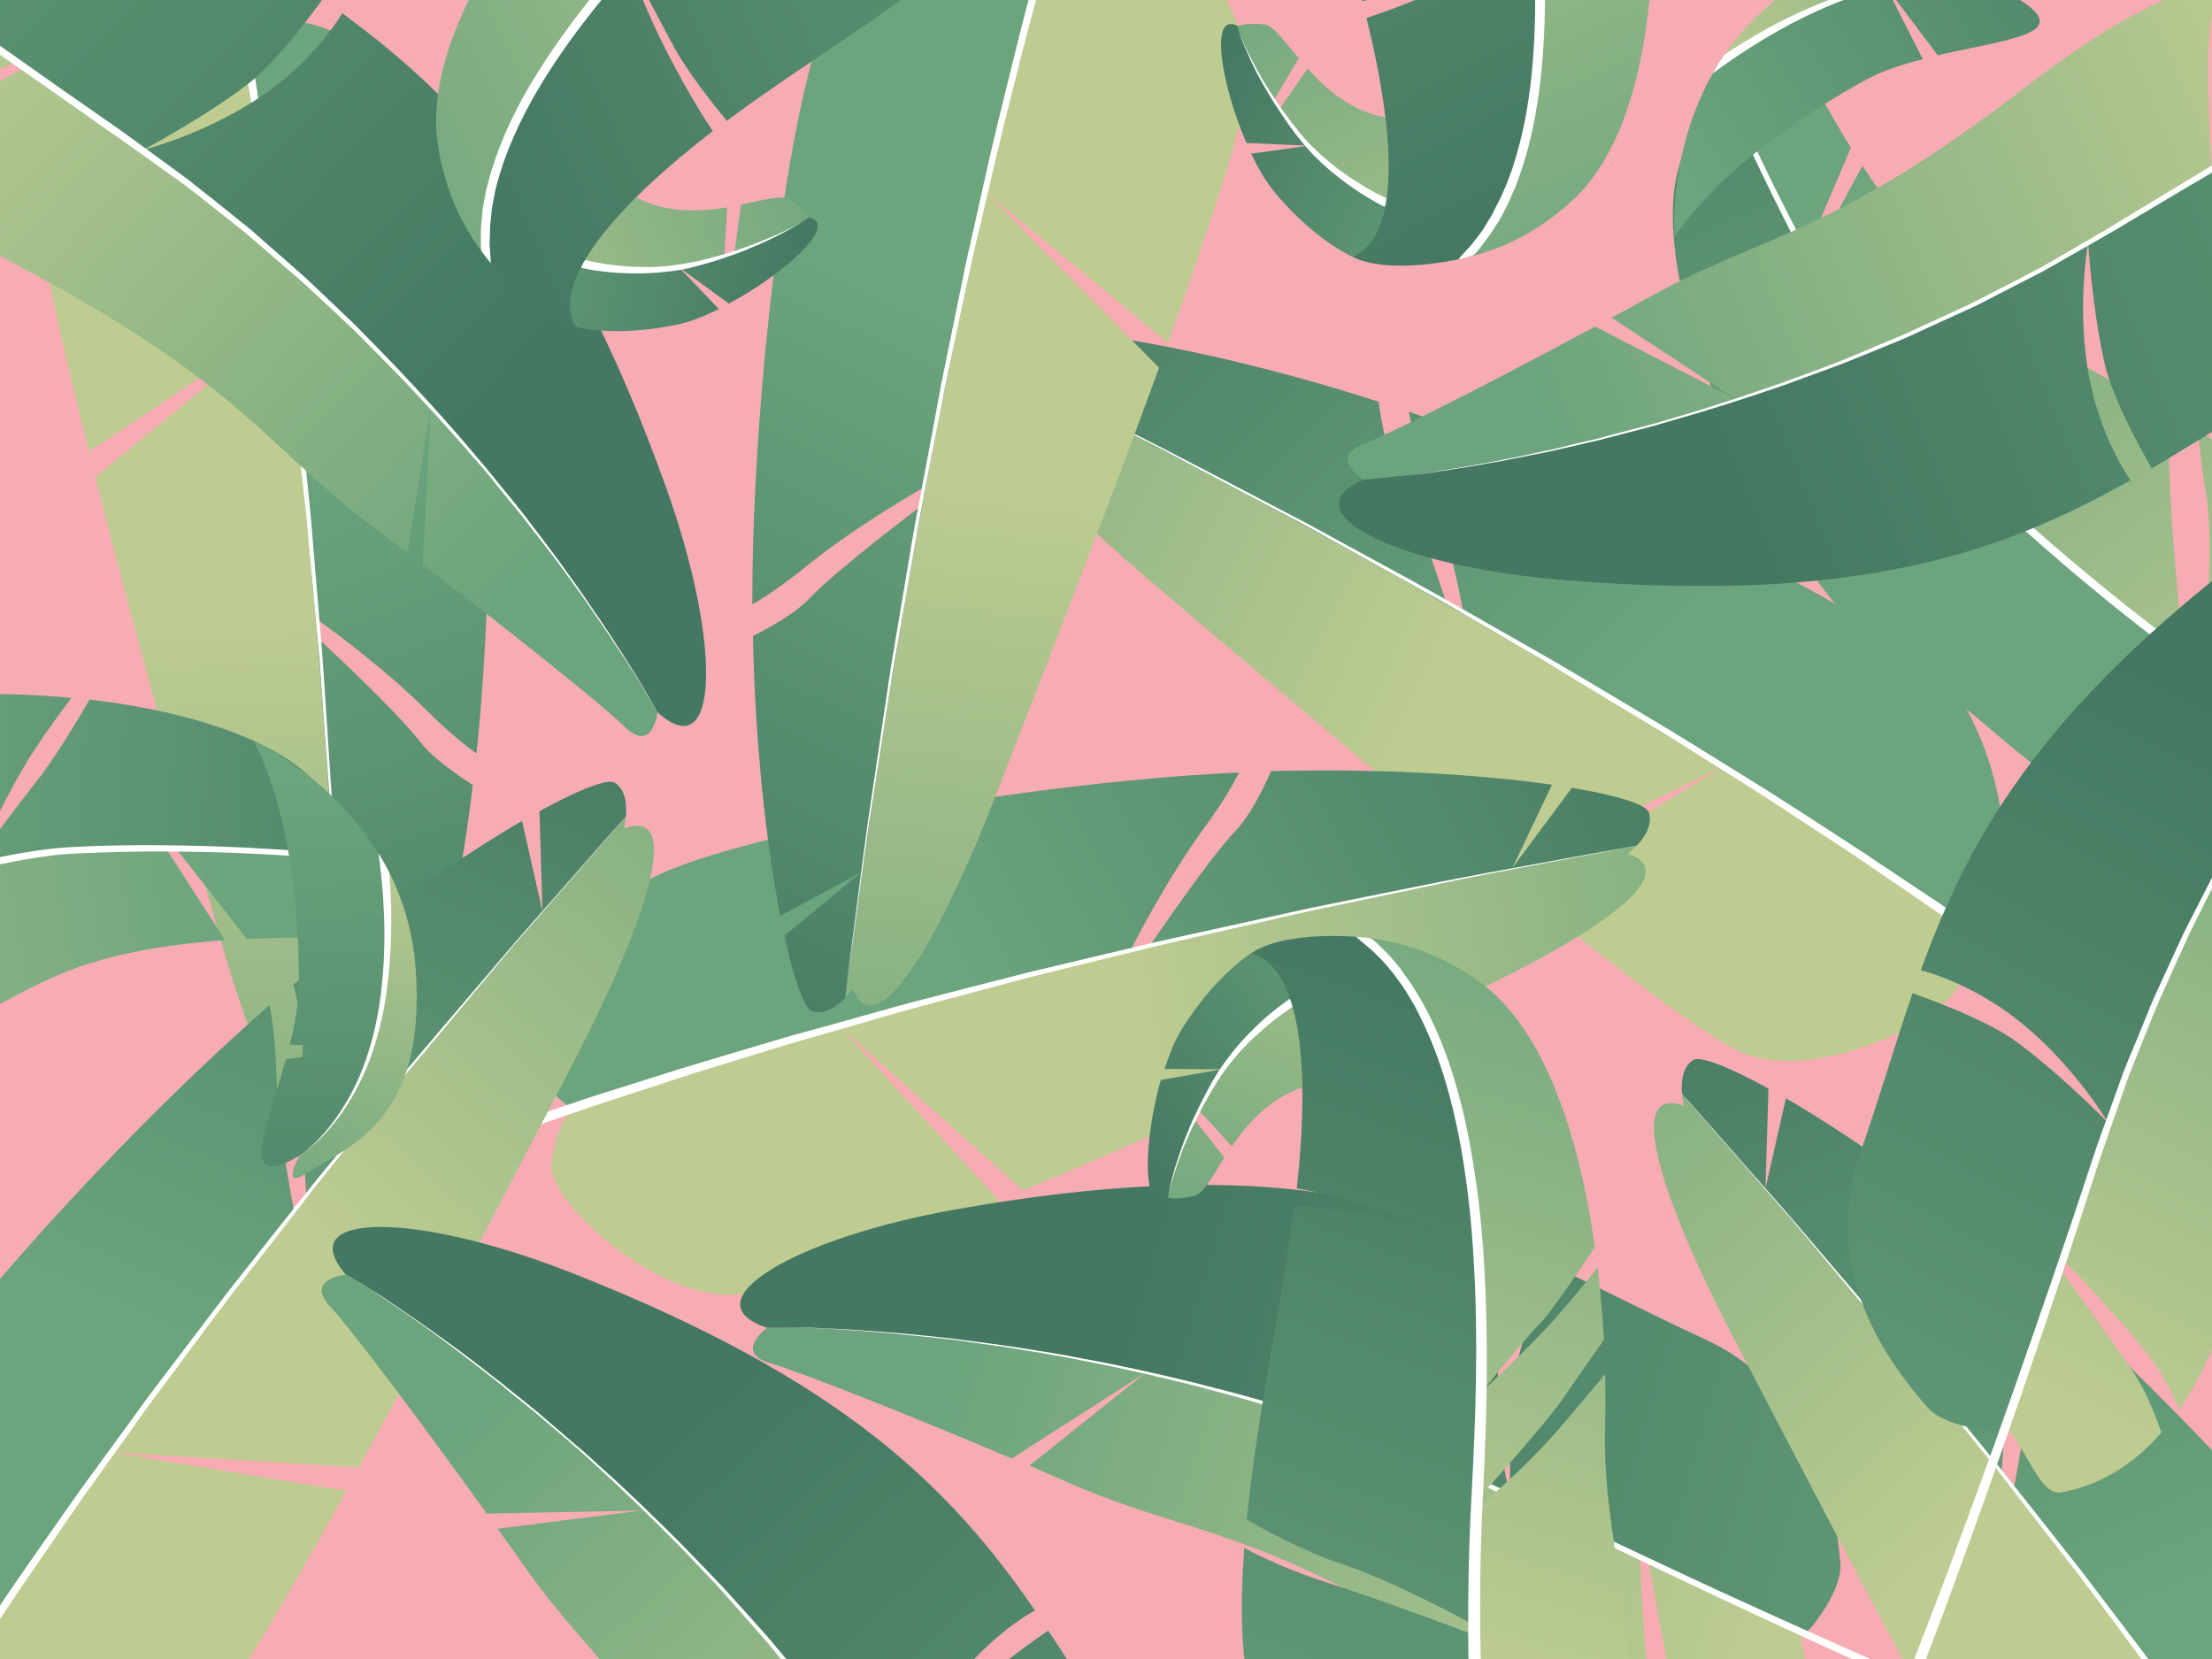 <?xml version="1.0" encoding="utf-8"?>
<!-- Generator: Adobe Illustrator 18.0.0, SVG Export Plug-In . SVG Version: 6.00 Build 0)  -->
<!DOCTYPE svg PUBLIC "-//W3C//DTD SVG 1.1//EN" "http://www.w3.org/Graphics/SVG/1.1/DTD/svg11.dtd">
<svg version="1.1" id="Layer_1" xmlns="http://www.w3.org/2000/svg" xmlns:xlink="http://www.w3.org/1999/xlink" x="0px" y="0px"
	 width="800px" height="600px" viewBox="0 0 800 600" enable-background="new 0 0 800 600" xml:space="preserve">
<g>
	<rect y="0" fill="#F7ACB3" width="800" height="600"/>
	<g>
		<defs>
			<rect id="SVGID_9_" y="0" width="800" height="600"/>
		</defs>
		<clipPath id="SVGID_2_">
			<use xlink:href="#SVGID_9_"  overflow="visible"/>
		</clipPath>
		<g clip-path="url(#SVGID_2_)">
			<g>
				<g>
					
						<linearGradient id="SVGID_3_" gradientUnits="userSpaceOnUse" x1="-174.841" y1="156.737" x2="-130.841" y2="-135.263" gradientTransform="matrix(-0.564 0.826 0.826 0.564 280.096 328.234)">
						<stop  offset="0" style="stop-color:#BECC91"/>
						<stop  offset="1" style="stop-color:#6BA47D"/>
					</linearGradient>
					<path fill="url(#SVGID_3_)" d="M622.3,277.9c32.9,20.7,61.4,39.6,85.4,56.3c1,3,3,11,1,20.9c-2.6,12.6-50.2,36.5-77.8,26
						c-11.7-4.5-44.3-29.2-81.2-59.1L622.3,277.9z"/>
					
						<linearGradient id="SVGID_4_" gradientUnits="userSpaceOnUse" x1="-193.275" y1="153.959" x2="-149.275" y2="-138.041" gradientTransform="matrix(-0.564 0.826 0.826 0.564 280.096 328.234)">
						<stop  offset="0" style="stop-color:#BECC91"/>
						<stop  offset="1" style="stop-color:#6BA47D"/>
					</linearGradient>
					<path fill="url(#SVGID_4_)" d="M542.3,316c-48.2-39.2-101.8-85.1-125.8-105.5c-44.1-37.3-73.3-71.7-50-72.6
						c0,0-1.2-1.5-2.3-3.8c105,52.1,190.8,101.5,258,143.7L542.3,316z"/>
				</g>
				
					<linearGradient id="SVGID_5_" gradientUnits="userSpaceOnUse" x1="295.272" y1="109.718" x2="255.272" y2="-180.282" gradientTransform="matrix(-0.601 0.799 0.799 0.601 677.975 -57.931)">
					<stop  offset="0" style="stop-color:#6BA47D"/>
					<stop  offset="1" style="stop-color:#447862"/>
				</linearGradient>
				<path fill="url(#SVGID_5_)" d="M364.1,134.2c-1.8-3.5-3.5-8.8-0.8-12.8c1.7-2.4,12.5-2.7,29.2-0.7l12.6,34l-5.4-33.1
					c25.2,3.6,60.9,11.4,98.9,23.7c1.1,8.3,3,17.8,6.2,24c6.7,12.9,18.2,48.5,18.2,48.5l6.2,3.5c0,0-4.9-27.3-13.3-50.2
					c-3.1-8.4-5.1-16-6.4-22.2c0.8,0.3,1.6,0.5,2.4,0.8c74.7,25.9,178.5,77.6,194.7,99.5c16.2,21.9,30.1,77.6,0.6,83.6
					c0,0,0.2,0.5,0.5,1.3C634.7,283.6,520.6,211.8,364.1,134.2z"/>
				<path fill="#FFFFFF" d="M807.7,407.2c0,0-1.5-1.4-4.4-3.9c-1.5-1.3-3.3-2.8-5.4-4.6c-2.1-1.8-4.6-3.8-7.4-6.1
					c-2.8-2.2-5.9-4.7-9.2-7.4c-3.4-2.6-7.1-5.5-11-8.5c-3.9-3.1-8.2-6.2-12.6-9.6c-4.5-3.3-9.1-6.9-14.1-10.5
					c-5-3.6-10.1-7.3-15.5-11.2c-5.4-3.8-11-7.7-16.7-11.7c-2.9-2-5.8-4-8.7-6.1c-2.9-2.1-6-4-9.1-6.1c-6.1-4.1-12.4-8.3-18.7-12.5
					c-6.4-4.2-12.9-8.4-19.5-12.7c-3.3-2.1-6.6-4.3-10-6.4c-3.3-2.2-6.7-4.3-10.1-6.4c-6.8-4.2-13.7-8.5-20.6-12.8
					c-3.5-2.1-6.9-4.3-10.4-6.4c-3.5-2.1-7-4.2-10.5-6.3c-7-4.2-14-8.3-21-12.5c-3.5-2.1-7-4.1-10.5-6.2c-3.5-2-7-4-10.5-6
					c-7-4-13.9-7.9-20.7-11.8c-3.4-1.9-6.8-3.9-10.2-5.8c-3.4-1.9-6.8-3.7-10.1-5.6c-13.4-7.3-26.4-14.4-38.7-21.1
					c-12.4-6.5-24.2-12.6-35-18.3c-5.4-2.8-10.6-5.5-15.6-8.1c-5-2.6-9.7-4.9-14.1-7.1c-8.9-4.4-16.6-8.3-23-11.5
					c-12.8-6.4-20.1-10-20.1-10s7.3,3.7,20,10.2c6.4,3.2,14.1,7.2,22.9,11.7c4.4,2.3,9.2,4.6,14.1,7.2c4.9,2.6,10.1,5.4,15.5,8.2
					c10.8,5.7,22.5,12,34.9,18.5c12.2,6.8,25.2,14,38.5,21.4c3.3,1.9,6.7,3.7,10.1,5.6c3.4,1.9,6.7,3.9,10.1,5.9
					c6.8,3.9,13.7,7.9,20.6,12c3.5,2,7,4,10.4,6.1c3.5,2.1,6.9,4.2,10.4,6.3c6.9,4.2,13.9,8.4,20.9,12.6c3.5,2.1,7,4.2,10.4,6.3
					c3.4,2.2,6.9,4.3,10.3,6.5c6.9,4.3,13.7,8.6,20.5,12.9c3.4,2.1,6.7,4.3,10.1,6.5c3.3,2.2,6.6,4.3,9.9,6.5
					c6.6,4.3,13.1,8.5,19.4,12.8c6.3,4.3,12.5,8.5,18.6,12.7c3,2.1,6.1,4.1,9,6.2c2.9,2.1,5.8,4.1,8.7,6.1
					c5.7,4.1,11.3,7.9,16.6,11.8c5.3,3.9,10.4,7.7,15.4,11.3c5,3.6,9.6,7.2,14,10.5c4.4,3.4,8.7,6.5,12.5,9.6
					c3.9,3.1,7.5,5.9,10.9,8.6c3.3,2.7,6.4,5.2,9.1,7.4c2.8,2.2,5.2,4.3,7.3,6.1c2.1,1.8,3.9,3.3,5.3,4.6c2.9,2.5,4.4,3.9,4.4,3.9
					L807.7,407.2z"/>
			</g>
			<g>
				<g>
					
						<linearGradient id="SVGID_6_" gradientUnits="userSpaceOnUse" x1="-844.325" y1="1088.107" x2="-800.325" y2="796.107" gradientTransform="matrix(0.311 0.95 -0.95 0.311 1711.758 862.356)">
						<stop  offset="0" style="stop-color:#BECC91"/>
						<stop  offset="1" style="stop-color:#6BA47D"/>
					</linearGradient>
					<path fill="url(#SVGID_6_)" d="M304,371.6c-37.4,10.6-70.1,20.9-97.8,30.1c-1.8,2.6-6,9.7-6.8,19.8
						c-1,12.8,37.9,49.1,67.4,46.7c12.5-1,50.7-15.6,94.5-34L304,371.6z"/>
					
						<linearGradient id="SVGID_7_" gradientUnits="userSpaceOnUse" x1="-862.759" y1="1085.329" x2="-818.759" y2="793.329" gradientTransform="matrix(0.311 0.95 -0.95 0.311 1711.758 862.356)">
						<stop  offset="0" style="stop-color:#BECC91"/>
						<stop  offset="1" style="stop-color:#6BA47D"/>
					</linearGradient>
					<path fill="url(#SVGID_7_)" d="M370.1,430.6c57.2-24.1,121.5-53.3,150.3-66.1c52.8-23.5,90.5-48.4,68.3-55.7c0,0,1.5-1.1,3.3-3
						c-115.4,20.7-211.6,44.1-287.9,65.8L370.1,430.6z"/>
				</g>
				
					<linearGradient id="SVGID_8_" gradientUnits="userSpaceOnUse" x1="-415.155" y1="1010.247" x2="-455.155" y2="720.247" gradientTransform="matrix(0.353 0.936 -0.936 0.353 1437.789 380.307)">
					<stop  offset="0" style="stop-color:#6BA47D"/>
					<stop  offset="1" style="stop-color:#447862"/>
				</linearGradient>
				<path fill="url(#SVGID_8_)" d="M592,305.8c2.7-2.9,5.8-7.4,4.3-12c-0.9-2.8-11.2-6.1-27.8-8.9L546.9,314l14.4-30.2
					c-25.2-3.6-61.6-6-101.6-4.9c-3.4,7.6-7.8,16.2-12.6,21.3c-10.1,10.5-31,41.5-31,41.5l-7,1.6c0,0,12.4-24.8,26.8-44.4
					c5.3-7.2,9.4-14,12.3-19.5c-0.8,0-1.7,0.1-2.5,0.1c-79,3.9-193.1,24.6-214.8,41.1c-21.7,16.5-50.6,66.1-24,80.1
					c0,0-0.3,0.4-0.8,1.1C290.5,373.5,420,336.6,592,305.8z"/>
				<path fill="#FFFFFF" d="M89.7,443.9c0,0,1.8-0.9,5.3-2.5c1.8-0.8,3.9-1.8,6.5-2.9c2.6-1.1,5.5-2.4,8.8-3.8
					c3.3-1.4,7-2.9,10.9-4.5c4-1.6,8.3-3.3,13-5.1c4.6-1.9,9.6-3.7,14.8-5.6c5.2-1.9,10.7-4.1,16.5-6.1c5.8-2.1,11.8-4.2,18-6.4
					c6.2-2.2,12.7-4.3,19.4-6.6c3.3-1.1,6.7-2.3,10.1-3.4c3.4-1.2,6.9-2.2,10.4-3.3c7-2.2,14.2-4.5,21.5-6.8
					c7.3-2.3,14.8-4.4,22.3-6.7c3.8-1.1,7.6-2.3,11.4-3.4c3.8-1.1,7.6-2.3,11.5-3.3c7.7-2.1,15.5-4.3,23.4-6.5
					c3.9-1.1,7.8-2.2,11.8-3.3c3.9-1.1,7.9-2.1,11.8-3.1c7.9-2,15.8-4.1,23.7-6.1c3.9-1,7.9-2,11.8-3c3.9-0.9,7.9-1.9,11.8-2.8
					c7.8-1.9,15.6-3.7,23.2-5.5c3.8-0.9,7.6-1.8,11.4-2.7c3.8-0.9,7.6-1.7,11.3-2.5c14.9-3.3,29.4-6.5,43.1-9.5
					c13.7-2.8,26.7-5.4,38.7-7.8c6-1.2,11.7-2.4,17.2-3.4c5.5-1.1,10.7-2,15.6-2.9c9.8-1.8,18.3-3.3,25.3-4.6c14-2.5,22.1-4,22.1-4
					s-8,1.5-22,4.2c-7,1.3-15.5,2.9-25.3,4.8c-4.9,0.9-10.1,1.9-15.5,3c-5.5,1.1-11.2,2.3-17.2,3.6c-12,2.5-24.9,5.2-38.7,8.1
					c-13.7,3.1-28.1,6.4-43,9.8c-3.7,0.9-7.5,1.7-11.3,2.6c-3.8,0.9-7.6,1.9-11.4,2.8c-7.6,1.9-15.4,3.8-23.2,5.7
					c-3.9,1-7.8,1.9-11.7,2.9c-3.9,1-7.8,2.1-11.7,3.1c-7.8,2.1-15.7,4.2-23.6,6.3c-3.9,1.1-7.9,2.1-11.8,3.2
					c-3.9,1.1-7.8,2.2-11.7,3.4c-7.8,2.2-15.6,4.5-23.3,6.7c-3.9,1.1-7.7,2.2-11.5,3.4c-3.8,1.2-7.6,2.3-11.3,3.5
					c-7.5,2.3-15,4.5-22.2,6.9c-7.3,2.4-14.4,4.7-21.4,7c-3.5,1.2-7,2.2-10.4,3.4c-3.4,1.2-6.7,2.3-10.1,3.5
					c-6.6,2.3-13.1,4.5-19.3,6.7c-6.2,2.3-12.2,4.4-17.9,6.5c-5.8,2-11.2,4.2-16.4,6.2c-5.2,2-10.1,3.8-14.7,5.7
					c-4.6,1.9-8.9,3.6-12.9,5.2c-4,1.7-7.6,3.2-10.9,4.6c-3.3,1.4-6.2,2.7-8.7,3.8c-2.5,1.1-4.7,2.1-6.4,2.9
					c-3.4,1.6-5.3,2.5-5.3,2.5L89.7,443.9z"/>
			</g>
			<g>
				<g>
					
						<linearGradient id="SVGID_10_" gradientUnits="userSpaceOnUse" x1="-1223.587" y1="1574.081" x2="-1179.587" y2="1282.081" gradientTransform="matrix(-0.986 0.164 -0.164 -0.986 -888.47 1975.695)">
						<stop  offset="0" style="stop-color:#BECC91"/>
						<stop  offset="1" style="stop-color:#6BA47D"/>
					</linearGradient>
					<path fill="url(#SVGID_10_)" d="M102.8,116.1C97.9,77.5,92.7,43.7,87.7,14.9c-2.3-2.1-8.7-7.4-18.6-9.7
						C56.6,2.3,14.9,35.3,12.8,64.8c-0.9,12.5,7.8,52.5,19.4,98.5L102.8,116.1z"/>
					
						<linearGradient id="SVGID_11_" gradientUnits="userSpaceOnUse" x1="-1242.021" y1="1571.303" x2="-1198.021" y2="1279.303" gradientTransform="matrix(-0.986 0.164 -0.164 -0.986 -888.47 1975.695)">
						<stop  offset="0" style="stop-color:#BECC91"/>
						<stop  offset="1" style="stop-color:#6BA47D"/>
					</linearGradient>
					<path fill="url(#SVGID_11_)" d="M34.5,172.6c15.3,60.2,34.4,128.1,42.8,158.6c15.3,55.7,34.2,96.7,44.8,75.9
						c0,0,0.9,1.7,2.5,3.7c-3.1-117.2-11.8-215.8-21.7-294.5L34.5,172.6z"/>
				</g>
				
					<linearGradient id="SVGID_12_" gradientUnits="userSpaceOnUse" x1="-815.75" y1="1478.791" x2="-855.75" y2="1188.791" gradientTransform="matrix(-0.978 0.208 -0.208 -0.978 -370.684 1777.381)">
					<stop  offset="0" style="stop-color:#6BA47D"/>
					<stop  offset="1" style="stop-color:#447862"/>
				</linearGradient>
				<path fill="url(#SVGID_12_)" d="M124.5,410.7c2.4,3.1,6.5,6.9,11.2,6.1c2.9-0.5,7.7-10.2,13-26.2l-25.5-25.8l27.7,18.8
					c7.4-24.4,15.3-60,20.1-99.7c-7-4.5-14.9-10.2-19.1-15.7c-8.9-11.5-36.4-36.9-36.4-36.9l-0.6-7.1c0,0,22.7,16,39.9,33.2
					c6.4,6.4,12.4,11.4,17.5,15.1c0.1-0.8,0.2-1.7,0.3-2.5c8-78.6,4.7-194.6-8.3-218.5c-13-23.9-57.7-60-75.6-35.8
					c0,0-0.3-0.4-1-0.9C102.9,102.5,119.9,236.1,124.5,410.7z"/>
				<path fill="#FFFFFF" d="M63.6-106.6c0,0,0.6,1.9,1.6,5.7c0.5,1.9,1.1,4.1,1.9,6.8c0.7,2.7,1.6,5.8,2.4,9.2
					c0.9,3.5,1.8,7.3,2.8,11.5c1,4.2,2,8.7,3.1,13.6c1.2,4.8,2.2,10,3.4,15.5c1.1,5.5,2.4,11.2,3.5,17.2c1.2,6,2.4,12.3,3.6,18.7
					c1.2,6.5,2.3,13.2,3.6,20.1c0.6,3.5,1.2,7,1.8,10.5c0.6,3.5,1.1,7.1,1.7,10.8c1.1,7.3,2.3,14.7,3.5,22.3
					c1.2,7.6,2.2,15.3,3.3,23.1c0.5,3.9,1.1,7.8,1.6,11.8c0.6,3.9,1.1,7.9,1.6,11.9c1,8,1.9,16,2.9,24.1c0.5,4,1,8.1,1.5,12.1
					c0.5,4,0.8,8.1,1.3,12.2c0.8,8.1,1.7,16.2,2.5,24.3c0.4,4,0.8,8.1,1.2,12.1c0.3,4,0.7,8,1,12c0.7,8,1.3,15.9,2,23.8
					c0.3,3.9,0.7,7.8,1,11.7c0.3,3.9,0.5,7.7,0.8,11.5c1,15.3,2,30,2.9,44c0.7,14,1.3,27.2,1.9,39.5c0.3,6.1,0.6,12,0.8,17.5
					c0.2,5.6,0.3,10.9,0.5,15.8c0.3,9.9,0.5,18.6,0.7,25.7c0.4,14.3,0.6,22.4,0.6,22.4s-0.3-8.1-0.8-22.4
					c-0.3-7.1-0.6-15.8-0.9-25.7c-0.2-5-0.3-10.2-0.6-15.8c-0.3-5.6-0.6-11.4-0.9-17.5c-0.7-12.2-1.4-25.4-2.1-39.4
					c-1-14-2.1-28.7-3.2-44c-0.3-3.8-0.5-7.7-0.9-11.5c-0.4-3.9-0.7-7.8-1.1-11.7c-0.7-7.8-1.4-15.8-2.2-23.7c-0.4-4-0.7-8-1.1-12
					c-0.4-4-0.9-8-1.3-12.1c-0.9-8.1-1.8-16.2-2.7-24.3c-0.5-4-0.9-8.1-1.4-12.1c-0.5-4-1-8.1-1.6-12.1c-1-8.1-2.1-16.1-3.1-24
					c-0.5-4-1.1-7.9-1.6-11.9c-0.6-3.9-1.1-7.8-1.7-11.7c-1.2-7.8-2.2-15.5-3.4-23c-1.2-7.5-2.5-14.9-3.7-22.2
					c-0.6-3.6-1.2-7.2-1.8-10.8c-0.6-3.5-1.3-7-1.9-10.5c-1.3-6.9-2.5-13.6-3.7-20.1c-1.3-6.5-2.6-12.7-3.8-18.7
					c-1.2-6-2.5-11.7-3.7-17.1C74.2-49,73.2-54.2,72-59c-1.1-4.8-2.2-9.3-3.2-13.5c-1.1-4.2-2-8-2.9-11.4c-0.9-3.5-1.7-6.5-2.4-9.2
					c-0.7-2.7-1.3-4.9-1.9-6.7c-1-3.6-1.7-5.6-1.7-5.6L63.6-106.6z"/>
			</g>
			<g>
				<g>
					<g>
						<g>
							
								<linearGradient id="SVGID_13_" gradientUnits="userSpaceOnUse" x1="385.406" y1="399.827" x2="323.733" y2="109.45" gradientTransform="matrix(0.891 -0.454 0.454 0.891 319.086 112.98)">
								<stop  offset="0" style="stop-color:#BECC91"/>
								<stop  offset="1" style="stop-color:#6BA47D"/>
							</linearGradient>
							<path fill="url(#SVGID_13_)" d="M669.4,53.4c-9.4-15.1-15.1-26.9-15.1-26.9s-15,0.5-28.4,9.1c0,0,11.3,26.4,27.2,56.2
								L669.4,53.4z"/>
						</g>
						<g>
							
								<linearGradient id="SVGID_14_" gradientUnits="userSpaceOnUse" x1="400.363" y1="396.651" x2="338.69" y2="106.273" gradientTransform="matrix(0.891 -0.454 0.454 0.891 319.086 112.98)">
								<stop  offset="0" style="stop-color:#BECC91"/>
								<stop  offset="1" style="stop-color:#6BA47D"/>
							</linearGradient>
							<path fill="url(#SVGID_14_)" d="M822.7,175.7c-6.8-6.5-16.6-13.2-27.8-20c0.8,8.1,1.9,17,3.1,23.9c3,17.3-1,61.7-1,61.7
								l-7.8-5.4c0,0-1.3-19.5-3.2-40.2c-1-11.2-1.7-30.8-2.1-46.4c-26.8-15.4-58.2-31.4-76.7-48.1c-12.8-11.5-24.4-27.2-33.6-41.2
								l-18.9,34.8c5.3,9.9,11.2,20,17.2,29.7c25.2,40,107.3,108.7,150.2,133.9c0,0,25.6,1.8,24-16.4
								C845.2,230.5,846.9,199,822.7,175.7z"/>
						</g>
					</g>
				</g>
				
					<linearGradient id="SVGID_15_" gradientUnits="userSpaceOnUse" x1="319.537" y1="240.709" x2="333.67" y2="-22.686" gradientTransform="matrix(0.891 -0.454 0.454 0.891 319.086 112.98)">
					<stop  offset="0" style="stop-color:#6BA47D"/>
					<stop  offset="1" style="stop-color:#447862"/>
				</linearGradient>
				<path fill="url(#SVGID_15_)" d="M822.2,258.4c-42.8-25.2-125-93.8-150.2-133.9c-25.2-40-46.2-89-46.2-89
					c-10,6.4-19.2,17.4-20.6,36.2c-1.5,20.6,5,47.1,15.7,73.1c10.7,0.2,25.8,0.9,36.9,2.8c19,3.3,36.6,5.1,36.6,5.1
					s-24.6,1.7-40.6,1.2c-8.7-0.3-20.9-1.7-30.2-3c18,41.4,45.5,80.4,66.6,91.4c35.3,18.4,55.7,59.4,99.4,47.9
					C837.7,277.6,822.2,258.4,822.2,258.4z"/>
				
					<linearGradient id="SVGID_16_" gradientUnits="userSpaceOnUse" x1="302.415" y1="43.971" x2="451.458" y2="77.378" gradientTransform="matrix(0.891 -0.454 0.454 0.891 319.086 112.98)">
					<stop  offset="0" style="stop-color:#BECC91"/>
					<stop  offset="1" style="stop-color:#6BA47D"/>
				</linearGradient>
				<path fill="url(#SVGID_16_)" d="M733.7-6.1c-17.9-10.1-38.5-28.4-83.6,0.4c-13,8.3-22.3,18.6-28.9,29.2
					C690.6-25.7,728.8-1.1,728.8-1.1S742.9-0.9,733.7-6.1z"/>
				<path fill="#FFFFFF" d="M884.7,310c0,0-0.2-0.3-0.7-0.8c-0.5-0.5-1.2-1.3-2.1-2.3c-1.9-2-4.7-5-8.6-8.5
					c-3.8-3.6-8.6-7.8-14.2-12.3c-5.6-4.6-12.2-9.5-19.6-14.6c-1.8-1.3-3.7-2.6-5.7-3.8c-2-1.3-3.9-2.6-6-3.8
					c-2.1-1.3-4.2-2.5-6.3-3.8c-2.2-1.3-4.3-2.6-6.5-4c-8.8-5.5-17.7-11.8-26.8-18.5c-18.1-13.5-36.8-28.7-54.7-44.7
					c-9-8-17.7-16.3-26.1-24.7c-8.4-8.4-16.4-16.9-23.6-25.6c-3.6-4.4-7-8.8-10.1-13.3c-1.5-2.3-3-4.6-4.4-6.8
					c-1.4-2.3-2.8-4.5-4.1-6.7c-5.3-8.9-10-17.5-14.2-25.5c-8.4-16-14.8-29.6-19.3-39.1c-4.4-9.6-6.7-15.1-6.7-15.1l1.7-0.7
					c0,0,2.4,5.5,6.8,15c4.4,9.5,10.9,23,19.4,38.9c4.2,7.9,9,16.5,14.3,25.3c1.3,2.2,2.7,4.4,4.1,6.7c1.4,2.3,2.8,4.5,4.3,6.7
					c3.1,4.4,6.5,8.7,10,13c7.2,8.6,15.2,17,23.5,25.3c8.4,8.3,17.2,16.5,26.1,24.4c18,15.9,36.6,31,54.7,44.3
					c9.1,6.6,18,12.8,26.7,18.2c2.1,1.4,4.4,2.7,6.5,3.9c2.2,1.3,4.3,2.6,6.4,3.8c2.1,1.2,4.1,2.6,6.1,3.8c2,1.3,3.9,2.5,5.8,3.8
					c7.5,5.1,14.2,10,19.9,14.6c5.7,4.6,10.6,8.8,14.5,12.4c3.9,3.6,6.8,6.6,8.8,8.6c1,1,1.7,1.8,2.2,2.4c0.5,0.6,0.7,0.9,0.7,0.9
					L884.7,310z"/>
				<g>
					
						<linearGradient id="SVGID_17_" gradientUnits="userSpaceOnUse" x1="280.359" y1="82.2" x2="514.203" y2="61.642" gradientTransform="matrix(0.891 -0.454 0.454 0.891 319.086 112.98)">
						<stop  offset="0" style="stop-color:#6BA47D"/>
						<stop  offset="1" style="stop-color:#447862"/>
					</linearGradient>
					<path fill="url(#SVGID_17_)" d="M681.9-5.2c-16.3,3.4-36.6,11.6-60.6,28.6c-18.4,29.8-15.7,62.3-15.7,62.3
						C621.9,61.6,652.6,41,674.6,29c6-3.3,13.3-5.7,20.8-7.6L681.9-5.2z"/>
					
						<linearGradient id="SVGID_18_" gradientUnits="userSpaceOnUse" x1="280.963" y1="89.071" x2="514.807" y2="68.513" gradientTransform="matrix(0.891 -0.454 0.454 0.891 319.086 112.98)">
						<stop  offset="0" style="stop-color:#6BA47D"/>
						<stop  offset="1" style="stop-color:#447862"/>
					</linearGradient>
					<path fill="url(#SVGID_18_)" d="M728.8-1.1c0,0-16.3-10.4-46.9-4L700.8,20C726.6,14,751.5,12.3,728.8-1.1z"/>
				</g>
				<path fill="#FFFFFF" d="M723.2-3.7c-3.7-1.3-9.2-2.8-15.9-3.5c-6.7-0.7-14.7-0.5-23.1,0.9c-4.2,0.7-8.4,1.7-12.7,2.9
					c-4.2,1.2-8.5,2.8-12.7,4.4c-8.4,3.4-16.5,7.4-23.8,11.7c-4,2.3-7.8,4.7-11.4,7.1c-1.5,2.2-2.9,4.5-4.2,6.8
					c4.9-3.7,10.7-7.7,17-11.5c7.1-4.4,15-8.6,23.2-12.2c4.1-1.8,8.2-3.4,12.5-4.7c4.2-1.4,8.4-2.4,12.5-3.2
					c8.2-1.6,16.1-2,22.8-1.5c6.7,0.5,12.2,1.8,15.9,3c3.7,1.2,5.7,2.3,5.7,2.3S726.9-2.3,723.2-3.7z"/>
			</g>
			<g>
				<g>
					<g>
						<g>
							
								<linearGradient id="SVGID_19_" gradientUnits="userSpaceOnUse" x1="585.981" y1="2050.68" x2="467.774" y2="1764.157" gradientTransform="matrix(8.884840e-002 0.996 0.996 -8.884840e-002 -1461.706 200.726)">
								<stop  offset="0" style="stop-color:#BECC91"/>
								<stop  offset="1" style="stop-color:#6BA47D"/>
							</linearGradient>
							<path fill="url(#SVGID_19_)" d="M593.2,563.5c0,0,1.1,37.5,4.7,52.6c1.3,5.3,3.2,10.6,5.1,15.3c-19.1-3.2-42.6-12.5-71.8-31
								c-77.1-48.8-100.5-44.9-143.7-63.7c-4.9-2.2-10-4.4-15.2-6.6l42-33.6c42.6,9.5,91.3,24.6,140.4,48.4
								c13.6,6.6,26.6,12.8,39,18.7L593.2,563.5z"/>
						</g>
						<g>
							
								<linearGradient id="SVGID_20_" gradientUnits="userSpaceOnUse" x1="573.311" y1="2055.907" x2="455.104" y2="1769.384" gradientTransform="matrix(8.884840e-002 0.996 0.996 -8.884840e-002 -1461.706 200.726)">
								<stop  offset="0" style="stop-color:#BECC91"/>
								<stop  offset="1" style="stop-color:#6BA47D"/>
							</linearGradient>
							<path fill="url(#SVGID_20_)" d="M365.9,527.5c-37-15.7-76.3-31.3-87.4-34.5c-13.3-3.8-1.1-12.8-1.1-12.8s57.9-1.4,136.9,16.3
								L365.9,527.5z"/>
						</g>
						<g>
							
								<linearGradient id="SVGID_21_" gradientUnits="userSpaceOnUse" x1="590.7" y1="2048.733" x2="472.493" y2="1762.21" gradientTransform="matrix(8.884840e-002 0.996 0.996 -8.884840e-002 -1461.706 200.726)">
								<stop  offset="0" style="stop-color:#BECC91"/>
								<stop  offset="1" style="stop-color:#6BA47D"/>
							</linearGradient>
							<path fill="url(#SVGID_21_)" d="M604.7,609.7c-3.4-15.8-8.4-44.7-8.4-44.7l-0.3-0.2c20.8,9.8,39.7,18.6,56.6,26.2
								c-0.8,0.7-1.3,1-1.3,1c1.6,12.8,9,25.2,2.8,29.6c-10.2,7.2-23.3,11.8-40.5,11C610.1,625.8,606.3,617.3,604.7,609.7z"/>
						</g>
					</g>
				</g>
				
					<linearGradient id="SVGID_22_" gradientUnits="userSpaceOnUse" x1="580.723" y1="2227.068" x2="429.11" y2="1841.611" gradientTransform="matrix(8.884840e-002 0.996 0.996 -8.884840e-002 -1461.706 200.726)">
					<stop  offset="0" style="stop-color:#6BA47D"/>
					<stop  offset="1" style="stop-color:#447862"/>
				</linearGradient>
				<path fill="url(#SVGID_22_)" d="M554.6,545c-140.3-68-277.2-64.8-277.2-64.8c-28.7-9.4,9.9-32.6,68.8-42.9
					c104.7-18.5,158-5.2,207.3,16.7c-3.6,6.6-7.4,15.7-9.8,27.6c-5.9,29.3,2.5,59.4,2.5,59.4s-0.8-25.3,2-44.9
					c1.5-10.6,7.8-26.2,13.2-38.4c17.8,8.3,35.4,17.5,55.1,26.6c40.8,18.9,47.3,60.3,49.1,81c0.8,9.5-9.8,23.1-13,25.8
					C625.1,578.6,592,563.2,554.6,545z"/>
				<path fill="#FFFFFF" d="M743.9,628.8c0,0-7.1-2.9-19.6-8.1c-12.4-5.2-30.2-12.8-51.3-22.2c-10.6-4.7-22-9.8-34.1-15.3
					c-12.1-5.5-24.8-11.3-37.9-17.5c-13.1-6.1-26.6-12.5-40.3-19.1c-1.7-0.8-3.4-1.6-5.2-2.5c-1.7-0.8-3.5-1.6-5.2-2.4
					c-3.5-1.6-7-3.1-10.5-4.7c-3.5-1.6-7-3.2-10.5-4.7c-3.6-1.5-7.2-2.9-10.8-4.3c-3.6-1.4-7.2-2.8-10.8-4.3
					c-1.8-0.7-3.6-1.4-5.4-2.1l-5.5-1.9c-3.6-1.3-7.3-2.5-10.9-3.8c-1.8-0.6-3.6-1.3-5.4-1.9c-1.8-0.6-3.6-1.3-5.4-1.8
					c-7.3-2.2-14.5-4.4-21.7-6.5c-7.2-2-14.3-3.8-21.3-5.6c-14.1-3.4-27.8-6.5-40.8-8.8c-3.3-0.6-6.5-1.3-9.7-1.8
					c-3.2-0.5-6.3-1-9.4-1.5c-3.1-0.5-6.1-1-9.1-1.4c-3-0.4-5.9-0.8-8.8-1.2c-2.9-0.4-5.7-0.7-8.4-1.1c-2.8-0.3-5.4-0.6-8.1-0.9
					c-5.3-0.5-10.2-1.1-14.9-1.4c-9.4-0.8-17.6-1.3-24.3-1.6c-6.8-0.3-12.1-0.4-15.7-0.4c-3.6,0-5.5,0-5.5,0s1.9,0,5.5,0
					c3.6,0.1,8.9,0.2,15.7,0.5c6.7,0.4,14.9,0.9,24.3,1.8c4.7,0.4,9.7,1,14.9,1.5c2.6,0.3,5.3,0.6,8.1,0.9c2.7,0.4,5.5,0.8,8.4,1.2
					c2.9,0.4,5.8,0.8,8.8,1.2c3,0.5,6,1,9.1,1.5c3.1,0.5,6.2,1,9.4,1.6c3.2,0.5,6.4,1.2,9.6,1.8c13,2.5,26.7,5.6,40.7,9.1
					c7,1.9,14.1,3.7,21.3,5.8c7.1,2.2,14.3,4.4,21.6,6.7c1.8,0.5,3.6,1.2,5.4,1.8c1.8,0.6,3.6,1.3,5.4,1.9c3.6,1.3,7.2,2.6,10.8,3.8
					l5.4,1.9c1.8,0.7,3.6,1.4,5.4,2.1c3.6,1.4,7.1,2.9,10.7,4.3c3.6,1.5,7.1,2.9,10.7,4.3c3.5,1.6,7,3.2,10.5,4.8
					c3.5,1.6,7,3.2,10.5,4.8c1.7,0.8,3.5,1.6,5.2,2.4c1.7,0.8,3.4,1.7,5.1,2.5c13.7,6.7,27.1,13.2,40.2,19.4
					c13.1,6.2,25.7,12.2,37.8,17.8c12,5.6,23.4,10.8,34,15.6c21.1,9.6,38.8,17.3,51.2,22.6c12.4,5.3,19.6,8.3,19.6,8.3L743.9,628.8z
					"/>
			</g>
			<g>
				<g>
					
						<linearGradient id="SVGID_23_" gradientUnits="userSpaceOnUse" x1="-765.695" y1="836.067" x2="-721.695" y2="544.067" gradientTransform="matrix(0.833 0.553 -0.553 0.833 1245.178 203.977)">
						<stop  offset="0" style="stop-color:#BECC91"/>
						<stop  offset="1" style="stop-color:#6BA47D"/>
					</linearGradient>
					<path fill="url(#SVGID_23_)" d="M41.3,525.4c-22.8,31.5-42,59.8-58,84.3c0.2,3.1,1.3,11.3,7,19.8c7.2,10.7,60.2,15,81.9-5.1
						c9.2-8.5,30.1-43.7,53-85.2L41.3,525.4z"/>
					
						<linearGradient id="SVGID_24_" gradientUnits="userSpaceOnUse" x1="-784.129" y1="833.29" x2="-740.129" y2="541.29" gradientTransform="matrix(0.833 0.553 -0.553 0.833 1245.178 203.977)">
						<stop  offset="0" style="stop-color:#BECC91"/>
						<stop  offset="1" style="stop-color:#6BA47D"/>
					</linearGradient>
					<path fill="url(#SVGID_24_)" d="M129.8,530.7c29.9-54.4,62.3-117.1,76.9-145.1c26.8-51.2,41-94,19-86c0,0,0.5-1.8,0.7-4.4
						C148.8,382.9,87.8,461,41.4,525.3L129.8,530.7z"/>
				</g>
				
					<linearGradient id="SVGID_25_" gradientUnits="userSpaceOnUse" x1="-325.343" y1="761.972" x2="-365.343" y2="471.972" gradientTransform="matrix(0.857 0.515 -0.515 0.857 731.315 -4.292)">
					<stop  offset="0" style="stop-color:#6BA47D"/>
					<stop  offset="1" style="stop-color:#447862"/>
				</linearGradient>
				<path fill="url(#SVGID_25_)" d="M226.4,295.2c0.3-3.9,0-9.4-4-12.1c-2.5-1.6-12.6,2.2-27.3,10.3l1.1,36.2l-7.4-32.7
					c-22,12.8-52.1,33.5-82.7,59.2c2.1,8.1,3.9,17.6,3.3,24.5c-1.4,14.5,1.4,51.8,1.4,51.8l-4.4,5.6c0,0-5.7-27.1-6.5-51.5
					c-0.3-9-1.3-16.8-2.4-23c-0.6,0.6-1.3,1.1-1.9,1.7c-59.5,52.1-136.2,139-143,165.4c-6.8,26.4,1.2,83.2,30.9,77.7
					c0,0,0,0.5,0.1,1.3C31.9,535.3,110.6,426,226.4,295.2z"/>
				<path fill="#FFFFFF" d="M-82,715c0,0,0.9-1.8,2.7-5.2c0.9-1.7,2-3.8,3.3-6.3c1.3-2.4,2.8-5.3,4.6-8.4c1.7-3.1,3.7-6.6,5.8-10.3
					c2.2-3.7,4.5-7.8,7-12.1c2.5-4.3,5.2-8.8,8.1-13.6c2.9-4.8,5.9-9.8,9.2-15c3.2-5.2,6.6-10.6,10.1-16.2
					c3.5-5.6,7.3-11.3,11.1-17.1c1.9-2.9,3.9-5.9,5.8-8.9c2-3,4-6,6.1-9.1c4.1-6.1,8.3-12.3,12.6-18.7c4.3-6.3,8.8-12.6,13.3-19.1
					c2.3-3.2,4.5-6.5,6.8-9.7c2.3-3.3,4.6-6.5,7-9.8c4.7-6.5,9.5-13,14.3-19.6c2.4-3.3,4.8-6.6,7.2-9.9c2.4-3.3,4.9-6.5,7.4-9.8
					c4.9-6.5,9.9-13,14.8-19.5c2.5-3.2,4.9-6.5,7.4-9.7c2.5-3.2,5-6.3,7.5-9.5c5-6.3,9.9-12.6,14.8-18.7c2.4-3.1,4.9-6.2,7.3-9.2
					c2.4-3.1,4.9-6,7.3-9c9.7-11.8,19-23.3,27.9-34.1c9.1-10.7,17.6-20.8,25.6-30.1c4-4.7,7.8-9.1,11.4-13.4
					c3.6-4.2,7.2-8.2,10.4-11.9c6.6-7.5,12.3-13.9,17-19.3c9.4-10.7,14.8-16.8,14.8-16.8s-5.3,6.2-14.7,16.9
					c-4.7,5.4-10.4,11.9-16.9,19.4c-3.2,3.8-6.8,7.7-10.4,12c-3.6,4.3-7.3,8.8-11.3,13.5c-7.8,9.4-16.3,19.5-25.3,30.3
					c-8.8,10.9-18.1,22.4-27.7,34.3c-2.4,3-4.8,6-7.2,9c-2.4,3.1-4.8,6.2-7.2,9.3c-4.8,6.2-9.7,12.5-14.6,18.8
					c-2.5,3.2-4.9,6.4-7.4,9.5c-2.4,3.2-4.8,6.5-7.3,9.7c-4.9,6.5-9.7,13-14.6,19.6c-2.4,3.3-4.9,6.5-7.3,9.8
					c-2.4,3.3-4.8,6.6-7.1,9.9c-4.7,6.6-9.5,13.2-14.1,19.7c-2.4,3.2-4.6,6.5-6.9,9.8c-2.3,3.3-4.5,6.5-6.7,9.8
					c-4.5,6.5-8.9,12.8-13.2,19.2c-4.2,6.4-8.4,12.6-12.5,18.7c-2,3.1-4.1,6.1-6,9.1c-1.9,3-3.9,6-5.7,9c-3.8,5.9-7.5,11.6-11,17.2
					c-3.5,5.6-6.8,11-10,16.2c-3.2,5.2-6.2,10.2-9,15c-2.8,4.8-5.6,9.3-8,13.6c-2.5,4.3-4.8,8.3-6.9,12.1c-2.1,3.8-4,7.2-5.7,10.3
					c-1.7,3.1-3.2,5.9-4.5,8.4c-1.3,2.4-2.4,4.5-3.2,6.2c-1.7,3.4-2.6,5.2-2.6,5.2L-82,715z"/>
			</g>
			<g>
				<g>
					
						<linearGradient id="SVGID_26_" gradientUnits="userSpaceOnUse" x1="-135.49" y1="523.371" x2="-91.49" y2="231.371" gradientTransform="matrix(-0.833 0.553 0.553 0.833 301.358 203.977)">
						<stop  offset="0" style="stop-color:#BECC91"/>
						<stop  offset="1" style="stop-color:#6BA47D"/>
					</linearGradient>
					<path fill="url(#SVGID_26_)" d="M704.9,631C675,576.6,642.7,513.9,628,485.9c-26.8-51.2-41-94-19-86c0,0-0.5-1.8-0.7-4.4
						c77.7,87.7,138.6,165.8,185.1,230.1L704.9,631z"/>
				</g>
				
					<linearGradient id="SVGID_27_" gradientUnits="userSpaceOnUse" x1="336.494" y1="481.342" x2="296.494" y2="191.342" gradientTransform="matrix(-0.857 0.515 0.515 0.857 815.22 -4.292)">
					<stop  offset="0" style="stop-color:#6BA47D"/>
					<stop  offset="1" style="stop-color:#447862"/>
				</linearGradient>
				<path fill="url(#SVGID_27_)" d="M608.3,395.5c-0.3-3.9,0-9.4,4-12.1c2.5-1.6,12.6,2.2,27.3,10.3l-1.1,36.2l7.4-32.7
					c22,12.8,52.1,33.5,82.7,59.2c-2.1,8.1-3.9,17.6-3.3,24.5c1.4,14.5-1.4,51.8-1.4,51.8l4.4,5.6c0,0,5.7-27.1,6.5-51.5
					c0.3-9,1.3-16.8,2.4-23c0.6,0.6,1.3,1.1,1.9,1.7c59.5,52.1,136.2,139,143,165.4c6.8,26.4-1.2,83.2-30.9,77.7c0,0,0,0.5-0.1,1.3
					C802.8,635.6,724.1,526.3,608.3,395.5z"/>
				<path fill="#FFFFFF" d="M916.7,815.3c0,0-0.9-1.8-2.7-5.2c-0.9-1.7-2-3.8-3.3-6.3c-1.3-2.4-2.8-5.3-4.6-8.4
					c-1.7-3.1-3.7-6.6-5.8-10.3c-2.2-3.7-4.5-7.8-7-12.1c-2.5-4.3-5.2-8.8-8.1-13.6c-2.9-4.8-5.9-9.8-9.2-15
					c-3.2-5.2-6.6-10.6-10.1-16.2c-3.5-5.6-7.3-11.3-11.1-17.1c-1.9-2.9-3.9-5.9-5.8-8.9c-2-3-4-6-6.1-9.1
					c-4.1-6.1-8.3-12.3-12.6-18.7c-4.3-6.3-8.8-12.6-13.3-19.1c-2.3-3.2-4.5-6.5-6.8-9.7c-2.3-3.3-4.6-6.5-7-9.8
					c-4.7-6.5-9.5-13-14.3-19.6c-2.4-3.3-4.8-6.6-7.2-9.9c-2.4-3.3-4.9-6.5-7.4-9.8c-4.9-6.5-9.9-13-14.8-19.5
					c-2.5-3.2-4.9-6.5-7.4-9.7c-2.5-3.2-5-6.3-7.5-9.5c-5-6.3-9.9-12.6-14.8-18.7c-2.4-3.1-4.9-6.2-7.3-9.2c-2.4-3.1-4.9-6-7.3-9
					c-9.7-11.8-19-23.3-27.9-34.1c-9.1-10.7-17.6-20.8-25.6-30.1c-4-4.7-7.8-9.1-11.4-13.4c-3.6-4.2-7.2-8.2-10.4-11.9
					c-6.6-7.5-12.3-13.9-17-19.3c-9.4-10.7-14.8-16.8-14.8-16.8s5.3,6.2,14.7,16.9c4.7,5.4,10.4,11.9,16.9,19.4
					c3.2,3.8,6.8,7.7,10.4,12c3.6,4.3,7.3,8.8,11.3,13.5c7.8,9.4,16.3,19.5,25.3,30.3c8.8,10.9,18.1,22.4,27.7,34.3
					c2.4,3,4.8,6,7.2,9c2.4,3.1,4.8,6.2,7.2,9.3c4.8,6.2,9.7,12.5,14.6,18.8c2.5,3.2,4.9,6.4,7.4,9.5c2.4,3.2,4.8,6.5,7.3,9.7
					c4.9,6.5,9.7,13,14.6,19.6c2.4,3.3,4.9,6.5,7.3,9.8c2.4,3.3,4.8,6.6,7.1,9.9c4.7,6.6,9.5,13.2,14.1,19.7
					c2.4,3.2,4.6,6.5,6.9,9.8c2.3,3.3,4.5,6.5,6.7,9.8c4.5,6.5,8.9,12.8,13.2,19.2c4.2,6.4,8.4,12.6,12.5,18.7c2,3.1,4.1,6.1,6,9.1
					c1.9,3,3.9,6,5.7,9c3.8,5.9,7.5,11.6,11,17.2c3.5,5.6,6.8,11,10,16.2c3.2,5.2,6.2,10.2,9,15c2.8,4.8,5.6,9.3,8,13.6
					c2.5,4.3,4.8,8.3,6.9,12.1c2.1,3.8,4,7.2,5.7,10.3c1.7,3.1,3.2,5.9,4.5,8.4c1.3,2.4,2.4,4.5,3.2,6.2c1.7,3.4,2.6,5.2,2.6,5.2
					L916.7,815.3z"/>
			</g>
			<g>
				<g>
					
						<linearGradient id="SVGID_28_" gradientUnits="userSpaceOnUse" x1="-252.026" y1="1847.836" x2="-208.026" y2="1555.836" gradientTransform="matrix(0.965 0.263 0.263 -0.965 146.024 2028.569)">
						<stop  offset="0" style="stop-color:#BECC91"/>
						<stop  offset="1" style="stop-color:#6BA47D"/>
					</linearGradient>
					<path fill="url(#SVGID_28_)" d="M357,69.9c8.8-37.9,17.3-71,25.2-99.2c2.5-1.9,9.4-6.5,19.4-7.8c12.8-1.7,50.9,35.4,50,65
						c-0.4,12.6-13.1,51.4-29.2,96.1L357,69.9z"/>
					
						<linearGradient id="SVGID_29_" gradientUnits="userSpaceOnUse" x1="-270.46" y1="1845.058" x2="-226.46" y2="1553.058" gradientTransform="matrix(0.965 0.263 0.263 -0.965 146.024 2028.569)">
						<stop  offset="0" style="stop-color:#BECC91"/>
						<stop  offset="1" style="stop-color:#6BA47D"/>
					</linearGradient>
					<path fill="url(#SVGID_29_)" d="M419.2,133c-21.3,58.3-47.2,124-58.6,153.5c-20.9,53.9-43.8,92.8-52.2,71c0,0-1.1,1.6-2.8,3.4
						C320.6,244.6,339.2,147.3,357,70L419.2,133z"/>
				</g>
				
					<linearGradient id="SVGID_30_" gradientUnits="userSpaceOnUse" x1="142.61" y1="1795.68" x2="102.61" y2="1505.68" gradientTransform="matrix(0.952 0.306 0.306 -0.952 -349.083 1778.97)">
					<stop  offset="0" style="stop-color:#6BA47D"/>
					<stop  offset="1" style="stop-color:#447862"/>
				</linearGradient>
				<path fill="url(#SVGID_30_)" d="M305.7,360.9c-2.7,2.8-7.1,6.2-11.8,4.9c-2.9-0.8-6.6-10.9-10.2-27.4l28-23.1l-29.5,15.9
					c-4.9-25-9.1-61.3-9.9-101.2c7.4-3.7,15.8-8.6,20.6-13.7c10-10.6,39.9-33,39.9-33l1.3-7c0,0-24.2,13.6-43.1,29
					c-7,5.7-13.5,10.1-18.9,13.3c0-0.8,0-1.7,0-2.5c0-79.1,14.9-194.1,30.3-216.6c15.4-22.5,63.5-53.9,78.8-28c0,0,0.4-0.3,1-0.8
					C358.3,56.3,327.9,187.6,305.7,360.9z"/>
				<path fill="#FFFFFF" d="M418.5-147.7c0,0-0.8,1.9-2.2,5.5c-0.7,1.8-1.6,4-2.5,6.6c-1,2.6-2.1,5.6-3.3,9c-1.2,3.4-2.5,7.1-4,11.1
					c-1.4,4.1-2.9,8.5-4.5,13.2c-1.6,4.7-3.2,9.8-4.9,15.1c-1.7,5.3-3.5,10.9-5.3,16.8c-1.8,5.9-3.6,12-5.5,18.3
					c-1.9,6.3-3.7,12.9-5.6,19.7c-1,3.4-1.9,6.8-2.9,10.3c-1,3.5-1.9,7-2.8,10.6c-1.9,7.1-3.8,14.4-5.7,21.8
					c-1.9,7.4-3.7,15-5.6,22.6c-0.9,3.8-1.9,7.7-2.8,11.5c-0.9,3.9-1.9,7.7-2.8,11.7c-1.8,7.8-3.5,15.7-5.3,23.7
					c-0.9,4-1.8,7.9-2.7,11.9c-0.9,4-1.7,8-2.5,12c-1.6,8-3.3,16-4.9,23.9c-0.8,4-1.6,8-2.4,11.9c-0.7,4-1.5,7.9-2.2,11.9
					c-1.5,7.9-2.9,15.7-4.4,23.5c-0.7,3.9-1.4,7.7-2.2,11.5c-0.7,3.8-1.3,7.6-2,11.4c-2.5,15.1-5,29.7-7.3,43.5
					c-2.1,13.9-4,27-5.8,39.1c-0.9,6-1.8,11.8-2.6,17.4c-0.8,5.5-1.4,10.8-2.1,15.7c-1.3,9.9-2.4,18.4-3.3,25.5
					c-1.8,14.1-2.9,22.2-2.9,22.2s1.1-8.1,3.1-22.2c1-7.1,2.1-15.6,3.5-25.5c0.7-4.9,1.4-10.2,2.2-15.7c0.9-5.5,1.8-11.3,2.7-17.3
					c1.9-12.1,3.9-25.2,6.1-39c2.4-13.8,5-28.4,7.6-43.4c0.7-3.8,1.3-7.6,2-11.4c0.7-3.8,1.5-7.6,2.2-11.5c1.5-7.7,3-15.5,4.6-23.4
					c0.8-3.9,1.5-7.9,2.3-11.9c0.8-4,1.7-7.9,2.5-11.9c1.7-7.9,3.4-15.9,5.1-23.9c0.9-4,1.7-8,2.6-11.9c0.9-4,1.8-7.9,2.8-11.9
					c1.8-7.9,3.7-15.8,5.5-23.6c0.9-3.9,1.9-7.8,2.8-11.6c1-3.9,1.9-7.7,2.9-11.5c1.9-7.6,3.8-15.2,5.7-22.5c2-7.4,4-14.6,5.9-21.7
					c1-3.5,1.9-7.1,2.9-10.5c1-3.4,2-6.9,3-10.2c2-6.7,3.8-13.3,5.7-19.6c1.9-6.3,3.8-12.4,5.6-18.2c1.8-5.9,3.6-11.4,5.4-16.7
					c1.7-5.3,3.3-10.3,5-15c1.6-4.7,3.1-9.1,4.6-13.1c1.5-4,2.8-7.7,4-11.1c1.2-3.4,2.4-6.3,3.4-8.9c1-2.6,1.8-4.8,2.6-6.5
					c1.4-3.5,2.2-5.4,2.2-5.4L418.5-147.7z"/>
			</g>
			<g>
				<g>
					<g>
						<g>
							
								<linearGradient id="SVGID_31_" gradientUnits="userSpaceOnUse" x1="923.216" y1="856.49" x2="805.01" y2="569.967" gradientTransform="matrix(0.656 0.754 -0.754 0.656 786.698 -747.743)">
								<stop  offset="0" style="stop-color:#BECC91"/>
								<stop  offset="1" style="stop-color:#6BA47D"/>
							</linearGradient>
							<path fill="url(#SVGID_31_)" d="M746,455.5c0,0,26.3,26.8,34.7,39.9c2.9,4.6,5.5,9.7,7.5,14.3c10.9-15.9,20.5-39.4,27.5-73.2
								c18.3-89.4,37.4-103.6,53.7-147.7c1.9-5.1,3.8-10.3,5.8-15.5l-53.3,6.9c-22.6,37.3-45.5,82.8-62.4,134.7
								c-4.7,14.4-9.2,28.1-13.6,41.1L746,455.5z"/>
						</g>
						<g>
							
								<linearGradient id="SVGID_32_" gradientUnits="userSpaceOnUse" x1="927.936" y1="854.543" x2="809.729" y2="568.02" gradientTransform="matrix(0.656 0.754 -0.754 0.656 786.698 -747.743)">
								<stop  offset="0" style="stop-color:#BECC91"/>
								<stop  offset="1" style="stop-color:#6BA47D"/>
							</linearGradient>
							<path fill="url(#SVGID_32_)" d="M771.3,495.9c-9.1-13.4-26.4-37.1-26.4-37.1l0.1-0.4c-7.3,21.8-14.1,41.5-20.3,59
								c1-0.1,1.6-0.2,1.6-0.2c8.2,10,11.9,23.9,19.4,22.5c12.3-2.3,24.7-8.6,36-21.6C779.2,510.8,775.6,502.2,771.3,495.9z"/>
						</g>
					</g>
				</g>
				
					<linearGradient id="SVGID_33_" gradientUnits="userSpaceOnUse" x1="917.959" y1="1032.877" x2="766.346" y2="647.42" gradientTransform="matrix(0.656 0.754 -0.754 0.656 786.698 -747.743)">
					<stop  offset="0" style="stop-color:#6BA47D"/>
					<stop  offset="1" style="stop-color:#447862"/>
				</linearGradient>
				<path fill="url(#SVGID_33_)" d="M759.4,414.8C807.7,266.6,905,170.1,905,170.1c13.1-27.2-30.4-15.4-78.6,19.8
					c-85.9,62.6-113.3,110.3-131.7,161c7.3,2,16.5,5.6,26.7,12.1c25.2,16,41,43,41,43s-17.7-18.1-33.8-29.7
					c-8.6-6.2-24.3-12.6-36.9-17.1c-6.4,18.6-11.9,37.6-19,58.1c-14.7,42.6,10.6,75.9,24.3,91.6c6.3,7.2,23.4,9,27.6,8.5
					C734.8,488.9,746.6,454.4,759.4,414.8z"/>
				<path fill="#FFFFFF" d="M688.6,609.4c0,0,2.9-7.1,7.7-19.7c4.9-12.6,11.7-30.6,19.6-52.4c4-10.9,8.2-22.7,12.6-35.2
					c4.4-12.5,9-25.7,13.7-39.4c4.7-13.7,9.5-27.9,14.2-42.3c0.6-1.8,1.2-3.6,1.8-5.4c0.6-1.8,1.3-3.6,1.9-5.4
					c1.3-3.6,2.6-7.2,3.9-10.8c1.3-3.6,2.6-7.2,3.9-10.9c1.4-3.6,2.9-7.2,4.4-10.7c1.5-3.6,2.9-7.2,4.4-10.7
					c0.7-1.8,1.4-3.6,2.2-5.4l2.4-5.2c1.6-3.5,3.2-7,4.8-10.5c0.8-1.7,1.6-3.5,2.4-5.2c0.8-1.7,1.6-3.5,2.5-5.2
					c3.5-6.8,6.9-13.5,10.3-20.1c3.6-6.5,7.2-12.9,10.8-19.3c7.3-12.5,14.6-24.5,22-35.5c1.8-2.8,3.6-5.6,5.4-8.2
					c1.8-2.6,3.7-5.3,5.4-7.8c1.8-2.6,3.5-5.1,5.3-7.6c1.8-2.4,3.5-4.8,5.3-7.1c1.7-2.3,3.4-4.6,5.1-6.8c1.7-2.2,3.4-4.3,5-6.4
					c3.2-4.2,6.3-8.1,9.3-11.7c5.9-7.3,11.3-13.5,15.7-18.6c4.5-5.1,8.1-8.9,10.6-11.6c2.5-2.6,3.9-4,3.9-4s-1.4,1.4-3.8,4
					c-2.5,2.6-6,6.6-10.5,11.7c-4.4,5.1-9.7,11.4-15.6,18.7c-3,3.6-6,7.6-9.2,11.8c-1.6,2.1-3.3,4.2-4.9,6.5c-1.6,2.2-3.3,4.5-5,6.9
					c-1.7,2.3-3.4,4.7-5.2,7.2c-1.7,2.5-3.4,5-5.2,7.6c-1.8,2.6-3.6,5.2-5.4,7.9c-1.8,2.6-3.5,5.4-5.3,8.2
					c-7.3,11.1-14.4,23.1-21.6,35.6c-3.5,6.3-7.1,12.8-10.6,19.3c-3.3,6.6-6.7,13.4-10.1,20.2c-0.9,1.7-1.6,3.4-2.4,5.2
					c-0.8,1.7-1.6,3.5-2.4,5.2c-1.6,3.5-3.2,7-4.7,10.5l-2.4,5.3c-0.8,1.8-1.4,3.6-2.2,5.3c-1.4,3.6-2.9,7.1-4.3,10.7
					c-1.4,3.6-2.9,7.1-4.3,10.7c-1.3,3.6-2.5,7.3-3.8,10.9c-1.3,3.6-2.5,7.3-3.8,10.9c-0.6,1.8-1.2,3.6-1.9,5.4
					c-0.6,1.8-1.2,3.6-1.8,5.4c-4.7,14.5-9.3,28.7-13.9,42.4c-4.6,13.7-9.1,27-13.4,39.5c-4.3,12.6-8.5,24.4-12.3,35.3
					c-7.8,21.8-14.4,40-19.2,52.6c-4.8,12.7-7.6,19.9-7.6,19.9L688.6,609.4z"/>
			</g>
			<g>
				<g>
					<g>
						<g>
							
								<linearGradient id="SVGID_34_" gradientUnits="userSpaceOnUse" x1="2198.814" y1="1720.307" x2="2080.607" y2="1433.784" gradientTransform="matrix(-4.820158e-003 -1 1 -4.820158e-003 -873.926 2225.899)">
								<stop  offset="0" style="stop-color:#BECC91"/>
								<stop  offset="1" style="stop-color:#6BA47D"/>
							</linearGradient>
							<path fill="url(#SVGID_34_)" d="M799.8,61c0,0-2.4-37.5-0.3-52.8c0.8-5.4,2.2-10.9,3.6-15.7C784.5-2.6,762,8.9,734.6,30
								c-72.2,55.8-95.9,54.1-137.1,76.9c-4.7,2.6-9.6,5.3-14.6,8l44.9,29.6c41.5-13.5,88.6-33,135.2-61.4
								c12.9-7.8,25.3-15.3,37.1-22.3L799.8,61z"/>
						</g>
						<g>
							
								<linearGradient id="SVGID_35_" gradientUnits="userSpaceOnUse" x1="2186.144" y1="1725.534" x2="2067.937" y2="1439.012" gradientTransform="matrix(-4.820158e-003 -1 1 -4.820158e-003 -873.926 2225.899)">
								<stop  offset="0" style="stop-color:#BECC91"/>
								<stop  offset="1" style="stop-color:#6BA47D"/>
							</linearGradient>
							<path fill="url(#SVGID_35_)" d="M576.9,118.1c-35.4,19.1-73.1,38.3-83.8,42.5c-12.9,5,0.1,12.9,0.1,12.9s57.7-4.1,134.7-29.1
								L576.9,118.1z"/>
						</g>
					</g>
				</g>
				
					<linearGradient id="SVGID_36_" gradientUnits="userSpaceOnUse" x1="2193.556" y1="1896.695" x2="2041.943" y2="1511.238" gradientTransform="matrix(-4.820158e-003 -1 1 -4.820158e-003 -873.926 2225.899)">
					<stop  offset="0" style="stop-color:#6BA47D"/>
					<stop  offset="1" style="stop-color:#447862"/>
				</linearGradient>
				<path fill="url(#SVGID_36_)" d="M763.1,83.1c-133.3,80.9-270,90.4-270,90.4c-27.7,12,13,31.5,72.5,36.3
					c105.9,8.6,157.8-9.6,204.9-36.1c-4.2-6.3-8.8-15-12.3-26.6c-8.7-28.6-3-59.3-3-59.3s1.6,25.3,6.2,44.6
					c2.5,10.4,10.2,25.4,16.8,37c16.9-9.9,33.6-20.8,52.3-31.7c38.9-22.7,41.5-64.4,41.4-85.2c0-9.6-11.9-22.1-15.4-24.5
					C830.1,43.1,798.7,61.5,763.1,83.1z"/>
				<path fill="#FFFFFF" d="M943.8-18.1c0,0-6.8,3.5-18.7,9.9c-11.9,6.4-28.8,15.6-49,26.9c-10.1,5.7-21,11.8-32.5,18.4
					c-11.5,6.6-23.6,13.6-36.1,20.9C794.9,65.4,782,73,769,80.8c-1.6,1-3.3,2-4.9,2.9c-1.7,1-3.3,1.9-5,2.9c-3.3,1.9-6.7,3.8-10,5.7
					c-3.3,1.9-6.7,3.8-10,5.7c-3.4,1.8-6.9,3.5-10.3,5.3c-3.4,1.8-6.9,3.5-10.3,5.3c-1.7,0.9-3.4,1.8-5.2,2.6l-5.3,2.4
					c-3.5,1.6-7,3.2-10.5,4.8c-1.7,0.8-3.5,1.6-5.2,2.4c-1.7,0.8-3.5,1.6-5.2,2.3c-7,2.9-14,5.7-20.9,8.5c-7,2.6-13.9,5.1-20.7,7.6
					c-13.7,4.7-27,9-39.8,12.6c-3.2,0.9-6.3,1.9-9.4,2.7c-3.1,0.8-6.2,1.6-9.2,2.4c-3,0.8-6,1.5-8.9,2.3c-2.9,0.7-5.8,1.3-8.6,2
					c-2.8,0.6-5.6,1.3-8.3,1.9c-2.7,0.6-5.4,1.1-8,1.6c-5.2,1-10.1,2.1-14.7,2.8c-9.3,1.7-17.4,2.9-24.1,3.8
					c-6.7,0.9-12,1.5-15.6,1.9c-3.6,0.3-5.5,0.5-5.5,0.5s1.9-0.2,5.5-0.5c3.6-0.4,8.9-1,15.6-2c6.7-1,14.8-2.3,24-4
					c4.6-0.8,9.5-1.9,14.7-2.9c2.6-0.6,5.2-1.1,7.9-1.7c2.7-0.6,5.5-1.3,8.3-2c2.8-0.7,5.7-1.3,8.6-2c2.9-0.8,5.9-1.6,8.9-2.4
					c3-0.8,6.1-1.6,9.2-2.4c3.1-0.8,6.2-1.8,9.4-2.7c12.7-3.7,26-8.1,39.7-12.9c6.8-2.5,13.7-5,20.6-7.7c6.9-2.9,13.8-5.7,20.8-8.7
					c1.8-0.7,3.5-1.5,5.2-2.3c1.7-0.8,3.5-1.6,5.2-2.4c3.5-1.6,6.9-3.2,10.4-4.8l5.2-2.4c1.7-0.8,3.4-1.8,5.1-2.6
					c3.4-1.8,6.8-3.5,10.3-5.3c3.4-1.8,6.8-3.5,10.2-5.3c3.3-1.9,6.7-3.9,10-5.8c3.3-1.9,6.6-3.8,10-5.8c1.6-1,3.3-1.9,4.9-2.9
					c1.6-1,3.3-2,4.9-3c13-7.9,25.8-15.6,38.2-23.1c12.4-7.4,24.5-14.5,36-21.2c11.5-6.7,22.3-13,32.4-18.7
					c20.1-11.5,37-20.9,48.9-27.3c11.9-6.5,18.7-10.1,18.7-10.1L943.8-18.1z"/>
			</g>
			<g>
				<g>
					<g>
						<g>
							
								<linearGradient id="SVGID_37_" gradientUnits="userSpaceOnUse" x1="617.797" y1="1650.481" x2="499.591" y2="1363.958" gradientTransform="matrix(-0.443 0.896 0.896 0.443 -840.556 -535.201)">
								<stop  offset="0" style="stop-color:#BECC91"/>
								<stop  offset="1" style="stop-color:#6BA47D"/>
							</linearGradient>
							<path fill="url(#SVGID_37_)" d="M351.2,696.6c0,0-18.6,32.6-23.4,47.3c-1.7,5.2-2.8,10.7-3.6,15.7
								c-14.6-12.6-29.8-32.9-45.1-63.9c-40.4-81.8-62.4-90.7-89.5-129.3c-3.1-4.4-6.3-8.9-9.6-13.5l53.4-6.8
								c31.4,30.3,65.1,68.6,94.6,114.5c8.2,12.7,16,24.8,23.5,36.3L351.2,696.6z"/>
						</g>
						<g>
							
								<linearGradient id="SVGID_38_" gradientUnits="userSpaceOnUse" x1="605.128" y1="1655.708" x2="486.921" y2="1369.185" gradientTransform="matrix(-0.443 0.896 0.896 0.443 -840.556 -535.201)">
								<stop  offset="0" style="stop-color:#BECC91"/>
								<stop  offset="1" style="stop-color:#6BA47D"/>
							</linearGradient>
							<path fill="url(#SVGID_38_)" d="M176,547.4c-23.4-32.7-48.8-66.5-56.6-74.9c-9.3-10.1,5.7-11.5,5.7-11.5s50.1,29,108.3,85.3
								L176,547.4z"/>
						</g>
					</g>
				</g>
				
					<linearGradient id="SVGID_39_" gradientUnits="userSpaceOnUse" x1="612.54" y1="1826.869" x2="460.927" y2="1441.412" gradientTransform="matrix(-0.443 0.896 0.896 0.443 -840.556 -535.201)">
					<stop  offset="0" style="stop-color:#6BA47D"/>
					<stop  offset="1" style="stop-color:#447862"/>
				</linearGradient>
				<path fill="url(#SVGID_39_)" d="M327.9,660.7c-84.3-131.2-202.9-199.8-202.9-199.8c-19.6-22.9,25.5-22.6,81.1-0.8
					c98.9,38.8,137.6,77.9,168.2,122.3c-6.6,3.8-14.5,9.6-22.8,18.5c-20.3,21.9-28.8,52-28.8,52s12.5-22,25.1-37.3
					c6.8-8.2,20.3-18.3,31.3-25.9c10.9,16.3,21.1,33.4,33.1,51.4c25,37.5,9,76.1-0.3,94.7c-4.2,8.6-20.4,14.7-24.6,15.2
					C370.6,726,350.4,695.7,327.9,660.7z"/>
				<path fill="#FFFFFF" d="M445.8,830.9c0,0-4.6-6.2-12.5-17.1c-7.9-11-19.1-26.7-32.2-45.7c-6.6-9.5-13.7-19.9-21.1-30.8
					c-7.4-11-15.2-22.6-23.2-34.6c-8-12.1-16.2-24.6-24.5-37.3c-1-1.6-2.1-3.2-3.1-4.8c-1.1-1.6-2.2-3.2-3.2-4.8
					c-2.2-3.2-4.3-6.3-6.5-9.5c-2.2-3.2-4.3-6.4-6.5-9.5c-2.3-3.1-4.6-6.2-7-9.3c-2.3-3.1-4.7-6.2-7-9.3c-1.2-1.5-2.3-3.1-3.5-4.6
					l-3.7-4.5c-2.4-3-4.9-5.9-7.3-8.9c-1.2-1.5-2.4-3-3.7-4.4c-1.2-1.5-2.4-3-3.7-4.4c-5.1-5.7-10.1-11.3-15.1-16.8
					c-5.1-5.4-10.3-10.7-15.3-15.9c-10.2-10.2-20.3-20-30.2-28.8c-2.5-2.2-4.8-4.5-7.3-6.5c-2.5-2.1-4.9-4.2-7.2-6.2
					c-2.4-2-4.7-4-7-6c-2.3-1.9-4.6-3.7-6.9-5.6c-2.3-1.8-4.5-3.6-6.6-5.3c-2.2-1.7-4.3-3.3-6.4-5c-4.2-3.2-8.2-6.3-12-9
					c-7.6-5.6-14.3-10.2-19.9-14c-5.6-3.8-10.1-6.6-13.2-8.5c-3.1-1.9-4.8-2.9-4.8-2.9s1.7,1,4.7,2.9c3.1,1.9,7.5,4.8,13.1,8.6
					c5.6,3.8,12.3,8.5,19.8,14.2c3.8,2.8,7.7,5.9,11.9,9.1c2.1,1.6,4.2,3.3,6.4,5c2.1,1.8,4.3,3.6,6.6,5.4c2.2,1.8,4.5,3.7,6.9,5.6
					c2.3,2,4.6,4,7,6c2.4,2,4.8,4.1,7.2,6.2c2.5,2.1,4.8,4.4,7.3,6.6c9.8,8.9,19.8,18.7,30,29c5,5.3,10.1,10.5,15.1,16
					c4.9,5.6,9.9,11.2,14.9,16.9c1.3,1.4,2.5,2.9,3.7,4.4c1.2,1.5,2.4,3,3.6,4.4c2.4,3,4.8,5.9,7.2,8.9l3.6,4.5
					c1.2,1.5,2.3,3.1,3.5,4.6c2.3,3.1,4.6,6.2,6.9,9.3c2.3,3.1,4.6,6.2,6.9,9.3c2.2,3.2,4.3,6.4,6.4,9.6c2.1,3.2,4.3,6.4,6.4,9.6
					c1.1,1.6,2.1,3.2,3.2,4.7c1,1.6,2.1,3.2,3.1,4.8c8.2,12.8,16.3,25.4,24.2,37.5c7.9,12.1,15.6,23.8,23,34.9
					c7.4,11,14.4,21.5,20.9,31c13,19.2,24.1,35,31.9,46c7.8,11,12.4,17.3,12.4,17.3L445.8,830.9z"/>
			</g>
			<g>
				<g>
					<g>
						<g>
							
								<linearGradient id="SVGID_40_" gradientUnits="userSpaceOnUse" x1="719.154" y1="2905.308" x2="600.948" y2="2618.785" gradientTransform="matrix(-0.909 0.416 -0.416 -0.909 1819.261 2351.231)">
								<stop  offset="0" style="stop-color:#BECC91"/>
								<stop  offset="1" style="stop-color:#6BA47D"/>
							</linearGradient>
							<path fill="url(#SVGID_40_)" d="M9,24.5c0,0-33.1,17.7-48,22c-5.2,1.5-10.8,2.5-15.8,3.2c12.2,15,32,30.8,62.5,47
								c80.6,42.8,88.8,65.1,126.5,93.3c4.3,3.2,8.8,6.6,13.2,10l8.4-53.1c-29.4-32.2-66.6-67.1-111.6-97.9
								C31.7,40.4,19.9,32.1,8.6,24.3L9,24.5z"/>
						</g>
						<g>
							
								<linearGradient id="SVGID_41_" gradientUnits="userSpaceOnUse" x1="706.485" y1="2910.535" x2="588.278" y2="2624.012" gradientTransform="matrix(-0.909 0.416 -0.416 -0.909 1819.261 2351.231)">
								<stop  offset="0" style="stop-color:#BECC91"/>
								<stop  offset="1" style="stop-color:#6BA47D"/>
							</linearGradient>
							<path fill="url(#SVGID_41_)" d="M152.9,204.2c32,24.4,65,50.8,73.2,58.8c9.9,9.6,11.7-5.4,11.7-5.4s-27.5-50.9-82-110.8
								L152.9,204.2z"/>
						</g>
						<g>
							
								<linearGradient id="SVGID_42_" gradientUnits="userSpaceOnUse" x1="723.874" y1="2903.361" x2="605.667" y2="2616.838" gradientTransform="matrix(-0.909 0.416 -0.416 -0.909 1819.261 2351.231)">
								<stop  offset="0" style="stop-color:#BECC91"/>
								<stop  offset="1" style="stop-color:#6BA47D"/>
							</linearGradient>
							<path fill="url(#SVGID_42_)" d="M-36.9,37.4c15.4-4.9,43-14.8,43-14.8l0.3,0.2C-12.4,9.6-29.3-2.5-44.4-13.4
								c-0.2,1-0.2,1.6-0.2,1.6c-11.9,5-26.3,4.7-27.1,12.2c-1.3,12.4,1.2,26.1,10.6,40.6C-53.4,40.7-44.2,39.7-36.9,37.4z"/>
						</g>
					</g>
				</g>
				
					<linearGradient id="SVGID_43_" gradientUnits="userSpaceOnUse" x1="713.896" y1="3081.696" x2="562.284" y2="2696.239" gradientTransform="matrix(-0.909 0.416 -0.416 -0.909 1819.261 2351.231)">
					<stop  offset="0" style="stop-color:#6BA47D"/>
					<stop  offset="1" style="stop-color:#447862"/>
				</linearGradient>
				<path fill="url(#SVGID_43_)" d="M44.2,48.9c128.6,88.2,193.6,208.7,193.6,208.7c22.4,20.3,23.3-24.8,3.2-81
					C205.2,76.6,167.3,36.8,123.8,4.8c-4,6.4-10,14.2-19.1,22.2C82.1,46.7,51.8,54.2,51.8,54.2s22.4-11.9,38.1-24
					c8.4-6.5,18.9-19.7,26.8-30.5c-16-11.4-32.7-22.1-50.4-34.6C29.6-61-9.5-46.2-28.4-37.5c-8.7,4-15.3,19.9-16,24.1
					C-19.9,4.3,9.9,25.4,44.2,48.9z"/>
				<path fill="#FFFFFF" d="M-122.4-74c0,0,6,4.8,16.7,13c10.7,8.2,26.1,19.8,44.7,33.6c9.3,6.9,19.4,14.3,30.2,22
					C-20,2.4-8.6,10.5,3.2,18.8C15,27.2,27.3,35.8,39.7,44.4c1.6,1.1,3.1,2.2,4.7,3.3c1.6,1.1,3.1,2.3,4.7,3.4
					c3.1,2.3,6.2,4.5,9.3,6.8c3.1,2.3,6.2,4.5,9.3,6.8c3,2.4,6,4.8,9.1,7.2c3,2.4,6,4.8,9.1,7.3c1.5,1.2,3,2.4,4.5,3.6l4.3,3.8
					c2.9,2.5,5.8,5.1,8.7,7.6c1.4,1.3,2.9,2.5,4.3,3.8c1.4,1.3,2.9,2.5,4.2,3.8c5.5,5.2,11,10.4,16.4,15.6
					c5.3,5.3,10.4,10.6,15.4,15.8c9.9,10.5,19.4,20.9,27.9,31.1c2.1,2.5,4.3,5,6.3,7.5c2,2.5,4,5,6,7.4c2,2.4,3.9,4.8,5.8,7.2
					c1.8,2.4,3.6,4.8,5.4,7.1c1.7,2.3,3.5,4.6,5.1,6.8c1.7,2.2,3.2,4.4,4.8,6.6c3.1,4.3,6,8.3,8.6,12.3c5.4,7.7,9.8,14.6,13.4,20.3
					c3.6,5.7,6.3,10.3,8.1,13.4c1.8,3.1,2.7,4.8,2.7,4.8s-0.9-1.7-2.8-4.8c-1.8-3.1-4.6-7.7-8.2-13.3c-3.7-5.7-8.2-12.5-13.6-20.2
					c-2.6-3.9-5.6-7.9-8.7-12.2c-1.6-2.1-3.1-4.3-4.8-6.5c-1.7-2.2-3.4-4.4-5.2-6.7c-1.8-2.3-3.6-4.6-5.4-7
					c-1.9-2.3-3.8-4.7-5.8-7.1c-2-2.4-4-4.9-6-7.4c-2-2.5-4.2-4.9-6.4-7.4c-8.6-10.1-18.1-20.4-28.1-30.8
					c-5.1-5.1-10.2-10.4-15.5-15.6c-5.4-5.1-10.9-10.2-16.5-15.4c-1.4-1.3-2.8-2.5-4.3-3.8c-1.4-1.2-2.9-2.5-4.3-3.7
					c-2.9-2.5-5.8-5-8.7-7.5l-4.4-3.8c-1.5-1.2-3-2.4-4.5-3.6c-3-2.4-6-4.8-9.1-7.2c-3-2.4-6-4.8-9.1-7.1c-3.1-2.2-6.3-4.5-9.4-6.7
					c-3.1-2.2-6.2-4.5-9.4-6.7c-1.6-1.1-3.1-2.2-4.6-3.3c-1.6-1.1-3.1-2.2-4.7-3.2C25.9,37.8,13.6,29.3,1.7,21
					C-10.2,12.7-21.7,4.7-32.5-3c-10.8-7.7-21-15-30.4-21.8c-18.8-13.6-34.3-25.1-45.1-33.3c-10.8-8.1-16.9-12.9-16.9-12.9
					L-122.4-74z"/>
			</g>
			<g>
				<g>
					
						<linearGradient id="SVGID_44_" gradientUnits="userSpaceOnUse" x1="334.697" y1="263.838" x2="358.697" y2="453.838" gradientTransform="matrix(-0.974 -0.226 -0.226 0.974 881.028 99.668)">
						<stop  offset="0" style="stop-color:#BECC91"/>
						<stop  offset="1" style="stop-color:#6BA47D"/>
					</linearGradient>
					<path fill="url(#SVGID_44_)" d="M433.6,401.5c1.7-3.3,3.5-6.8,5.7-10.4c10-16.8,26.2-27.5,27.9-28.5c2.3,8.4,3.6,18.6,3.8,30.7
						c-12,4.1-19.8,13-25.5,21.3L433.6,401.5z"/>
					
						<linearGradient id="SVGID_45_" gradientUnits="userSpaceOnUse" x1="343.885" y1="262.677" x2="367.885" y2="452.677" gradientTransform="matrix(-0.974 -0.226 -0.226 0.974 881.028 99.668)">
						<stop  offset="0" style="stop-color:#BECC91"/>
						<stop  offset="1" style="stop-color:#6BA47D"/>
					</linearGradient>
					<path fill="url(#SVGID_45_)" d="M432,404.9L432,404.9l10.8,13.7c-4.5,7.2-7.6,13.1-10.8,13.9c-7.2,1.7-9.6,0.6-9.6,0.6
						S424.2,421.5,432,404.9z"/>
				</g>
				
					<linearGradient id="SVGID_46_" gradientUnits="userSpaceOnUse" x1="303.583" y1="316.173" x2="394.39" y2="411.17" gradientTransform="matrix(-0.974 -0.226 -0.226 0.974 881.028 99.668)">
					<stop  offset="0" style="stop-color:#6BA47D"/>
					<stop  offset="1" style="stop-color:#447862"/>
				</linearGradient>
				<path fill="url(#SVGID_46_)" d="M442.1,386.7l-20.9-0.1c1.8-5.7,4-10.9,6.4-14.7c12.1-19.3,24.7-27,24.7-27l4.7,1.3
					c4.6,2.4,7.9,8.3,10.1,16.3c-1.6,1.1-17.9,11.8-27.9,28.5c-14.2,23.7-16.9,42-16.9,42c-9.6,6.7-8.7-20.3-2.5-42.4L442.1,386.7z"
					/>
				<g>
					<g>
						
							<linearGradient id="SVGID_47_" gradientUnits="userSpaceOnUse" x1="202.716" y1="573.716" x2="184.716" y2="279.716" gradientTransform="matrix(-0.974 -0.226 -0.226 0.974 881.028 99.668)">
							<stop  offset="0" style="stop-color:#BECC91"/>
							<stop  offset="1" style="stop-color:#6BA47D"/>
						</linearGradient>
						<path fill="url(#SVGID_47_)" d="M563.5,517.1c6.3-7.3,12.3-14.4,17-20.1c0.2,7.4,0.1,14,0,19.7c-1.3,40.5,15.3,78.4,5.4,121.4
							c-10,43-31.9,55.5-48.4,31.5c-2.8-21.8-4.8-47.2-4.8-73.9c0-15.6,0.5-32.5,1.1-50C533.7,545.8,550,532.7,563.5,517.1z"/>
						
							<linearGradient id="SVGID_48_" gradientUnits="userSpaceOnUse" x1="294.428" y1="568.101" x2="276.428" y2="274.101" gradientTransform="matrix(-0.974 -0.226 -0.226 0.974 881.028 99.668)">
							<stop  offset="0" style="stop-color:#BECC91"/>
							<stop  offset="1" style="stop-color:#6BA47D"/>
						</linearGradient>
						<path fill="url(#SVGID_48_)" d="M534.7,354.8c24.7,17.6,36.7,58,42.1,96.2c-5.5,8.3-15.5,23.2-19.8,27.6
							c-6,6.1-20.8,24.4-20.8,24.4s16.7-15.2,27.5-27.6c5.4-6.2,10.4-12.3,14.1-17c1.1,9.1,1.8,17.9,2.3,26.2
							c-3.5,4.9-9.1,12.8-13.9,19.9c-7.5,11.1-31.4,37.2-31.4,37.2l-1,4.1c2.3-71,5.3-151-24.6-186.2
							c-11.2-13.2-33.7-22.5-54.4-14.7l-1-0.7C461.5,341.2,498.2,328.8,534.7,354.8z"/>
					</g>
				</g>
				<g>
					<path fill="#FFFFFF" d="M468.2,363.7c0,0-0.3,0.2-0.8,0.5c-0.5,0.3-1.3,0.8-2.2,1.5c-1.9,1.3-4.6,3.3-7.6,5.9
						c-1.5,1.3-3.1,2.7-4.8,4.3c-0.8,0.8-1.7,1.6-2.5,2.5c-0.8,0.9-1.7,1.7-2.5,2.7c-0.4,0.5-0.8,0.9-1.2,1.4
						c-0.4,0.5-0.8,1-1.2,1.5c-0.4,0.5-0.8,1-1.2,1.5c-0.4,0.5-0.8,1-1.2,1.6c-0.8,1-1.5,2.1-2.2,3.2c-0.7,1.1-1.4,2.2-2.1,3.4
						c-1.4,2.3-2.7,4.6-3.9,6.9c-0.6,1.2-1.2,2.3-1.8,3.5c-0.6,1.2-1.1,2.3-1.7,3.4c-1.1,2.3-2,4.5-2.9,6.6
						c-0.9,2.1-1.6,4.2-2.3,6.1c-1.3,3.8-2.3,7-2.8,9.3c-0.6,2.3-0.8,3.6-0.8,3.6s0.2-1.3,0.7-3.6c0.5-2.3,1.3-5.6,2.5-9.4
						c0.6-1.9,1.3-4,2.1-6.2c0.8-2.2,1.7-4.4,2.7-6.8c0.5-1.2,1-2.3,1.6-3.5c0.6-1.2,1.1-2.4,1.7-3.6c1.2-2.4,2.4-4.8,3.7-7.1
						c0.6-1.2,1.3-2.4,2-3.5c0.7-1.2,1.4-2.3,2.2-3.4c0.4-0.6,0.8-1.1,1.1-1.6c0.4-0.5,0.8-1.1,1.2-1.6c0.4-0.5,0.8-1,1.2-1.6
						c0.4-0.5,0.8-1,1.2-1.5c0.8-1,1.6-1.9,2.4-2.8c0.8-0.9,1.6-1.8,2.4-2.6c1.6-1.7,3.2-3.2,4.7-4.6c3-2.8,5.7-4.9,7.6-6.3
						c1-0.7,1.7-1.3,2.2-1.6c0.5-0.4,0.8-0.6,0.8-0.6L468.2,363.7z"/>
				</g>
				<g>
					<g>
						<g>
							
								<linearGradient id="SVGID_49_" gradientUnits="userSpaceOnUse" x1="303.273" y1="697.298" x2="257.273" y2="327.298" gradientTransform="matrix(-0.974 -0.226 -0.226 0.974 881.028 99.668)">
								<stop  offset="0" style="stop-color:#6BA47D"/>
								<stop  offset="1" style="stop-color:#447862"/>
							</linearGradient>
							<path fill="url(#SVGID_49_)" d="M500.7,440.8c15.5,4.3,33.9,9.9,33.9,9.9c3,47.1-1.5,98.6-2,138.4l-0.6-2
								c0,0-27.5-15.1-47.1-21.6c-12.2-4-25.6-11.1-34-15.9c3.7-36.8,12.1-77.1,16.2-105.6c0.4-2.7,0.7-5.3,1.1-8
								C476.6,436.6,490.5,437.9,500.7,440.8z"/>
						</g>
						<g>
							
								<linearGradient id="SVGID_50_" gradientUnits="userSpaceOnUse" x1="274.511" y1="700.873" x2="228.511" y2="330.873" gradientTransform="matrix(-0.974 -0.226 -0.226 0.974 881.028 99.668)">
								<stop  offset="0" style="stop-color:#6BA47D"/>
								<stop  offset="1" style="stop-color:#447862"/>
							</linearGradient>
							<path fill="url(#SVGID_50_)" d="M479.8,572.3c19,6.1,47.9,16.9,52.8,18.8c0,1.6,0,3.2,0,4.7c0,26.8,2.1,52.1,4.8,73.9
								c0,0-10.2,10.4-22.8,12c-12.6,1.6-51.7-26.8-62.3-68.9c-3.6-14.2-3.8-32.8-2.3-52.9C457.2,563.6,468,568.6,479.8,572.3z"/>
						</g>
						<g>
							
								<linearGradient id="SVGID_51_" gradientUnits="userSpaceOnUse" x1="349.015" y1="691.611" x2="303.015" y2="321.611" gradientTransform="matrix(-0.974 -0.226 -0.226 0.974 881.028 99.668)">
								<stop  offset="0" style="stop-color:#6BA47D"/>
								<stop  offset="1" style="stop-color:#447862"/>
							</linearGradient>
							<path fill="url(#SVGID_51_)" d="M492.5,339c28.9,22.3,39.2,64.8,42.2,111.7c0,0-12.8-6.8-35.4-13.5
								c-14.4-4.3-24.7-6.4-30.3-7.4c4.7-42,2-80.5-16.7-84.9C465.3,336,492.5,339,492.5,339z"/>
						</g>
					</g>
				</g>
				<path fill="#FFFFFF" d="M490.4,338.8c0,0,1.8,1.6,4,3.4c0.5,0.5,1.2,0.9,1.8,1.5c0.6,0.6,1.3,1.3,2,2c0.7,0.7,1.6,1.5,2.4,2.4
					c0.8,0.9,1.6,1.9,2.5,3c0.4,0.5,0.9,1.1,1.3,1.6c0.4,0.6,0.8,1.2,1.3,1.8c0.9,1.2,1.8,2.5,2.7,3.9c0.9,1.4,1.7,2.9,2.7,4.5
					c0.2,0.4,0.5,0.8,0.7,1.2c0.2,0.4,0.4,0.8,0.6,1.2c0.4,0.8,0.9,1.7,1.3,2.6c3.5,7,6.8,15.3,9.5,24.7c2.7,9.4,5,20,6.6,31.3
					c1.7,11.3,2.8,23.4,3.4,36c0.7,12.6,0.8,25.6,0.6,38.9c-0.2,13.3-0.8,26.8-1.5,40.3c-0.8,13.6-1.2,27.2-1.3,40.5
					c-0.1,13.4,0.1,26.5,0.6,39.2c0.5,12.7,1.2,24.9,2.1,36.5c0.2,2.9,0.5,5.7,0.7,8.6c0.3,2.8,0.5,5.5,0.8,8.3
					c0.6,5.4,1.2,10.7,1.8,15.7c1.3,10,2.7,19.1,4,27.2c1.3,8.1,2.5,15.1,3.5,20.9c2,11.5,3.3,18.1,3.3,18.1l4.9-1.4
					c0,0-1.3-6.5-3.3-18c-1-5.7-2.2-12.7-3.5-20.8c-1.3-8-2.7-17.1-4.1-27c-0.7-5-1.3-10.1-1.9-15.5c-0.3-2.7-0.5-5.4-0.8-8.2
					c-0.2-2.8-0.5-5.6-0.7-8.5c-1-11.5-1.7-23.6-2.3-36.2c-0.5-12.6-0.8-25.6-0.8-38.9c0-13.3,0.4-26.8,1.1-40.3
					c0.6-13.5,1.2-27.1,1.3-40.5c0.1-13.4-0.1-26.5-0.8-39.2c-0.7-12.7-1.9-24.9-3.7-36.3c-1.7-11.4-4-22.1-6.9-31.8
					c-2.8-9.6-6.2-18.1-9.9-25.3c-0.5-0.9-0.9-1.8-1.4-2.6c-0.2-0.4-0.4-0.9-0.7-1.3c-0.2-0.4-0.5-0.8-0.7-1.2
					c-1-1.6-1.9-3.1-2.8-4.6c-1-1.4-1.9-2.7-2.8-4c-0.5-0.6-0.9-1.3-1.3-1.9c-0.5-0.6-0.9-1.1-1.4-1.7c-0.9-1.1-1.8-2.1-2.6-3.1
					c-0.8-0.9-1.7-1.7-2.5-2.5c-0.8-0.8-1.5-1.5-2.1-2.1c-0.7-0.6-1.3-1.1-1.9-1.6C496.3,339.4,493.2,338.9,490.4,338.8z"/>
			</g>
			<g>
				<g>
					
						<linearGradient id="SVGID_52_" gradientUnits="userSpaceOnUse" x1="-696.849" y1="1493.969" x2="-672.849" y2="1683.969" gradientTransform="matrix(0.513 0.858 0.858 -0.513 -791.901 1496.742)">
						<stop  offset="0" style="stop-color:#BECC91"/>
						<stop  offset="1" style="stop-color:#6BA47D"/>
					</linearGradient>
					<path fill="url(#SVGID_52_)" d="M262,92.5c-3.5,1.1-7.4,2.2-11.5,3.1c-19,4.4-38,0.2-39.9-0.2c4.4-7.5,10.8-15.5,19.4-24
						c11.2,5.8,23.1,5.2,33,3.6L262,92.5z"/>
					
						<linearGradient id="SVGID_53_" gradientUnits="userSpaceOnUse" x1="-687.662" y1="1492.808" x2="-663.662" y2="1682.808" gradientTransform="matrix(0.513 0.858 0.858 -0.513 -791.901 1496.742)">
						<stop  offset="0" style="stop-color:#BECC91"/>
						<stop  offset="1" style="stop-color:#6BA47D"/>
					</linearGradient>
					<path fill="url(#SVGID_53_)" d="M265.6,91.3L265.6,91.3L268,74c8.3-1.7,14.7-3.6,17.5-1.8c6.3,4,7.1,6.5,7.1,6.5
						S283,85.4,265.6,91.3z"/>
				</g>
				
					<linearGradient id="SVGID_54_" gradientUnits="userSpaceOnUse" x1="-727.963" y1="1546.304" x2="-637.156" y2="1641.301" gradientTransform="matrix(0.513 0.858 0.858 -0.513 -791.901 1496.742)">
					<stop  offset="0" style="stop-color:#6BA47D"/>
					<stop  offset="1" style="stop-color:#447862"/>
				</linearGradient>
				<path fill="url(#SVGID_54_)" d="M245.6,96.7l14.4,15.1c-5.4,2.6-10.6,4.7-15.1,5.6c-22.3,4.7-36.6,0.9-36.6,0.9l-2.4-4.3
					c-1.4-5,0.5-11.4,4.7-18.6c1.9,0.4,20.9,4.7,39.9,0.2c26.9-6.3,41.9-17,41.9-17c11.5,2.2-8.6,20.4-28.8,31.2L245.6,96.7z"/>
				<g>
					<g>
						
							<linearGradient id="SVGID_55_" gradientUnits="userSpaceOnUse" x1="-737.118" y1="1798.232" x2="-755.118" y2="1504.232" gradientTransform="matrix(0.513 0.858 0.858 -0.513 -791.901 1496.742)">
							<stop  offset="0" style="stop-color:#BECC91"/>
							<stop  offset="1" style="stop-color:#6BA47D"/>
						</linearGradient>
						<path fill="url(#SVGID_55_)" d="M158.3,52.1c-4.4-30,16.3-66.7,40.1-97.1c9.8-1.8,27.5-4.9,33.6-4.9c8.6,0.1,32-1.9,32-1.9
							s-22.5-1.5-39-0.6c-8.2,0.4-16.1,1.1-22,1.6c5.8-7.1,11.6-13.7,17.3-19.8c5.9-0.9,15.6-2.3,23.9-3.8
							c13.2-2.3,48.6-3.2,48.6-3.2l3.7-2.2c-52.7,47.6-112.4,101-117,146.9c-1.7,17.2,7.2,39.8,27.2,49.3l0.2,1.2
							C199.3,114.3,164.9,96.5,158.3,52.1z"/>
					</g>
				</g>
				<g>
					<path fill="#FFFFFF" d="M210.9,93.9c0,0,0.3,0.1,0.9,0.2c0.6,0.1,1.5,0.3,2.6,0.6c2.3,0.4,5.5,1,9.5,1.4c2,0.2,4.1,0.4,6.4,0.4
						c1.1,0,2.3,0.1,3.5,0.1c1.2,0,2.4,0,3.7-0.1c0.6,0,1.2-0.1,1.9-0.1c0.6-0.1,1.3-0.1,1.9-0.2c0.6-0.1,1.3-0.1,1.9-0.2
						c0.6-0.1,1.3-0.2,1.9-0.3c1.3-0.1,2.6-0.4,3.9-0.6c1.3-0.2,2.6-0.5,3.9-0.8c2.6-0.6,5.2-1.3,7.7-2c1.3-0.4,2.5-0.7,3.7-1.1
						c1.2-0.4,2.4-0.8,3.6-1.2c2.4-0.8,4.6-1.7,6.8-2.5c2.1-0.9,4.1-1.7,6-2.5c3.7-1.7,6.6-3.2,8.7-4.4c2-1.2,3.1-1.9,3.1-1.9
						s-1.1,0.8-3.1,2c-2,1.2-4.9,2.9-8.5,4.7c-1.8,0.9-3.8,1.8-5.9,2.8c-2.1,0.9-4.4,1.8-6.7,2.8c-1.2,0.4-2.4,0.9-3.6,1.3
						c-1.2,0.4-2.5,0.8-3.7,1.3c-2.5,0.8-5.1,1.6-7.7,2.3c-1.3,0.3-2.6,0.7-3.9,1c-1.3,0.3-2.6,0.6-4,0.8c-0.7,0.1-1.3,0.2-2,0.3
						c-0.7,0.1-1.3,0.2-2,0.2c-0.7,0.1-1.3,0.2-1.9,0.2c-0.6,0.1-1.3,0.1-1.9,0.2c-1.3,0.1-2.5,0.2-3.7,0.2
						c-1.2,0.1-2.4,0.1-3.6,0.1c-2.3,0-4.5-0.1-6.6-0.2c-4.1-0.3-7.4-0.7-9.8-1.1c-1.2-0.2-2.1-0.4-2.7-0.5c-0.6-0.1-1-0.2-1-0.2
						L210.9,93.9z"/>
				</g>
				<g>
					<g>
						<g>
							
								<linearGradient id="SVGID_56_" gradientUnits="userSpaceOnUse" x1="-728.274" y1="1927.429" x2="-774.274" y2="1557.429" gradientTransform="matrix(0.513 0.858 0.858 -0.513 -791.901 1496.742)">
								<stop  offset="0" style="stop-color:#6BA47D"/>
								<stop  offset="1" style="stop-color:#447862"/>
							</linearGradient>
							<path fill="url(#SVGID_56_)" d="M243.7,16.9c-7.6-14.1-16.4-31.2-16.4-31.2c31.8-34.8,72-67.4,101-94.6l-1,1.8
								c0,0,8.2,30.3,17.2,48.9c5.6,11.5,9.8,26.1,12.2,35.5c-29,22.9-63.9,44.8-87.3,61.6c-2.2,1.6-4.3,3.2-6.5,4.8
								C257.5,37.2,248.8,26.2,243.7,16.9z"/>
						</g>
						<g>
							
								<linearGradient id="SVGID_57_" gradientUnits="userSpaceOnUse" x1="-682.531" y1="1921.742" x2="-728.531" y2="1551.742" gradientTransform="matrix(0.513 0.858 0.858 -0.513 -791.901 1496.742)">
								<stop  offset="0" style="stop-color:#6BA47D"/>
								<stop  offset="1" style="stop-color:#447862"/>
							</linearGradient>
							<path fill="url(#SVGID_57_)" d="M176.2,93.6c-4-36.3,19.4-73.2,51.1-107.9c0,0,4,14,14.8,34.8c6.9,13.3,12.5,22.2,15.7,26.9
								c-33.5,25.8-59.4,54.4-49.5,70.9C192.9,115.1,176.2,93.6,176.2,93.6z"/>
						</g>
					</g>
				</g>
				<path fill="#FFFFFF" d="M177.5,95.2c0,0-0.1-2.4-0.3-5.2c0-0.7-0.2-1.5-0.1-2.4c0-0.9,0-1.9,0.1-2.9c0-1,0-2.2,0.1-3.4
					c0.1-1.2,0.3-2.5,0.4-3.8c0.1-0.7,0.1-1.4,0.2-2.1c0.1-0.7,0.3-1.4,0.4-2.2c0.3-1.5,0.6-3,0.9-4.7c0.4-1.6,0.9-3.3,1.4-5
					c0.1-0.4,0.2-0.9,0.4-1.3c0.1-0.4,0.3-0.9,0.4-1.3c0.3-0.9,0.6-1.8,0.9-2.7c2.6-7.3,6.3-15.5,11.2-24
					c4.9-8.5,10.9-17.4,17.9-26.5c7-9.1,14.9-18.3,23.5-27.4c8.6-9.2,17.9-18.4,27.6-27.5c9.7-9.1,19.8-18,30-26.9
					c10.3-8.9,20.4-18,30.1-27.2c9.7-9.2,19-18.5,27.8-27.6c8.8-9.1,17.1-18.2,24.8-26.8c1.9-2.2,3.8-4.3,5.7-6.5
					c1.8-2.1,3.6-4.2,5.4-6.3c3.5-4.2,6.9-8.3,10-12.2c6.3-7.9,11.9-15.2,16.8-21.7c4.9-6.5,9.2-12.2,12.6-17
					c6.9-9.5,10.8-14.9,10.8-14.9l-4.4-2.6c0,0-3.8,5.4-10.7,14.9c-3.4,4.7-7.6,10.4-12.5,17c-4.9,6.5-10.4,13.8-16.6,21.7
					c-3.1,3.9-6.4,8-9.9,12.1c-1.7,2.1-3.5,4.2-5.3,6.3c-1.8,2.1-3.7,4.3-5.6,6.4c-7.6,8.7-15.8,17.7-24.5,26.8
					c-8.7,9.1-17.9,18.4-27.5,27.6c-9.6,9.2-19.6,18.3-29.8,27.2c-10.2,8.9-20.3,18-30,27.2c-9.7,9.2-19,18.5-27.6,27.8
					c-8.6,9.3-16.6,18.6-23.6,27.9c-7,9.2-13.1,18.3-18.1,27c-5,8.7-8.7,17.1-11.3,24.6c-0.3,0.9-0.6,1.9-0.9,2.8
					c-0.2,0.5-0.3,0.9-0.5,1.4c-0.1,0.5-0.2,0.9-0.4,1.4c-0.5,1.8-0.9,3.5-1.4,5.2c-0.3,1.7-0.6,3.3-0.9,4.8
					c-0.1,0.8-0.3,1.5-0.4,2.3c-0.1,0.7-0.2,1.5-0.2,2.2c-0.1,1.4-0.3,2.7-0.4,4c-0.1,1.3,0,2.4-0.1,3.5c0,1.1,0,2.1,0,3
					c0,0.9,0.1,1.7,0.2,2.5C173.9,90.5,175.7,93,177.5,95.2z"/>
			</g>
			<g>
				<g>
					
						<linearGradient id="SVGID_58_" gradientUnits="userSpaceOnUse" x1="-30.669" y1="2221.778" x2="-6.669" y2="2411.778" gradientTransform="matrix(-0.935 0.354 -0.354 -0.935 1298.185 2239.113)">
						<stop  offset="0" style="stop-color:#BECC91"/>
						<stop  offset="1" style="stop-color:#6BA47D"/>
					</linearGradient>
					<path fill="url(#SVGID_58_)" d="M462.9,39.2c2.1,3.1,4.4,6.3,7,9.6c12.1,15.3,29.7,23.8,31.4,24.6c1.2-8.6,1.1-18.9-0.3-30.9
						c-12.4-2.4-21.3-10.2-28.1-17.7L462.9,39.2z"/>
					
						<linearGradient id="SVGID_59_" gradientUnits="userSpaceOnUse" x1="-21.481" y1="2220.617" x2="2.519" y2="2410.617" gradientTransform="matrix(-0.935 0.354 -0.354 -0.935 1298.185 2239.113)">
						<stop  offset="0" style="stop-color:#BECC91"/>
						<stop  offset="1" style="stop-color:#6BA47D"/>
					</linearGradient>
					<path fill="url(#SVGID_59_)" d="M460.8,36.1L460.8,36.1l8.9-15c-5.5-6.5-9.3-12-12.5-12.3c-7.4-0.7-9.6,0.7-9.6,0.7
						S450.8,20.6,460.8,36.1z"/>
				</g>
				
					<linearGradient id="SVGID_60_" gradientUnits="userSpaceOnUse" x1="-61.783" y1="2274.113" x2="29.024" y2="2369.111" gradientTransform="matrix(-0.935 0.354 -0.354 -0.935 1298.185 2239.113)">
					<stop  offset="0" style="stop-color:#6BA47D"/>
					<stop  offset="1" style="stop-color:#447862"/>
				</linearGradient>
				<path fill="url(#SVGID_60_)" d="M473.2,52.7l-20.7,2.9c2.6,5.4,5.4,10.2,8.4,13.8C475.4,86.9,489,92.8,489,92.8l4.5-1.9
					c4.2-3,6.7-9.2,7.8-17.5c-1.8-0.8-19.3-9.3-31.4-24.6c-17.2-21.6-22.3-39.4-22.3-39.4c-10.4-5.4-5.9,21.3,3.2,42.3L473.2,52.7z"
					/>
				<g>
					<g>
						
							<linearGradient id="SVGID_61_" gradientUnits="userSpaceOnUse" x1="-70.938" y1="2526.041" x2="-88.938" y2="2232.041" gradientTransform="matrix(-0.935 0.354 -0.354 -0.935 1298.185 2239.113)">
							<stop  offset="0" style="stop-color:#BECC91"/>
							<stop  offset="1" style="stop-color:#6BA47D"/>
						</linearGradient>
						<path fill="url(#SVGID_61_)" d="M569.2,72c22.1-20.8,28.6-62.4,28.8-101c-6.5-7.5-18.5-20.9-23.3-24.7
							c-6.8-5.3-23.9-21.4-23.9-21.4s18.6,12.8,31,23.7c6.1,5.4,11.9,10.8,16.3,15c-0.1-9.1-0.6-18-1.2-26.3
							c-4.1-4.4-10.8-11.5-16.4-17.8c-8.9-10-36.1-32.7-36.1-32.7l-1.5-4c11.8,70,25.4,148.9,0.5,187.8
							c-9.3,14.5-30.4,26.8-51.9,21.8l-0.9,0.8C498.5,95.2,536.6,102.7,569.2,72z"/>
					</g>
				</g>
				<g>
					<path fill="#FFFFFF" d="M500.8,74.8c0,0-0.3-0.2-0.9-0.4c-0.6-0.3-1.4-0.7-2.4-1.3c-2.1-1.2-5-2.9-8.3-5.2
						c-1.7-1.2-3.5-2.5-5.3-3.9c-0.9-0.7-1.9-1.5-2.8-2.3c-0.9-0.8-1.9-1.6-2.8-2.5c-0.5-0.4-0.9-0.9-1.4-1.3
						c-0.5-0.5-0.9-0.9-1.4-1.4c-0.5-0.5-0.9-0.9-1.4-1.4c-0.4-0.5-0.9-1-1.3-1.5c-0.9-1-1.8-2-2.6-3.1c-0.9-1-1.7-2.1-2.5-3.2
						c-1.6-2.1-3.1-4.4-4.6-6.6c-0.7-1.1-1.4-2.2-2.2-3.3c-0.7-1.1-1.3-2.2-2-3.3c-1.3-2.2-2.5-4.3-3.6-6.3c-1.1-2-2.1-4-2.9-5.8
						c-1.7-3.7-3-6.8-3.8-9c-0.8-2.2-1.2-3.5-1.2-3.5s0.4,1.3,1.3,3.5c0.9,2.2,2.2,5.2,4.1,8.8c0.9,1.8,2,3.7,3.1,5.7
						c1.1,2,2.4,4.1,3.8,6.2c0.7,1,1.4,2.1,2.1,3.2c0.7,1.1,1.5,2.1,2.2,3.2c1.6,2.1,3.1,4.3,4.8,6.3c0.8,1.1,1.7,2.1,2.5,3.1
						c0.9,1,1.7,2,2.7,2.9c0.5,0.5,0.9,0.9,1.4,1.4c0.5,0.4,0.9,0.9,1.4,1.3c0.5,0.4,0.9,0.9,1.4,1.3c0.5,0.4,1,0.8,1.4,1.2
						c0.9,0.8,1.9,1.6,2.8,2.3c0.9,0.8,1.9,1.5,2.8,2.1c1.8,1.4,3.6,2.6,5.3,3.6c3.3,2.2,6.2,3.8,8.3,4.8c1,0.5,1.8,0.9,2.4,1.2
						c0.6,0.3,0.8,0.4,0.8,0.4L500.8,74.8z"/>
				</g>
				<g>
					<g>
						<g>
							
								<linearGradient id="SVGID_62_" gradientUnits="userSpaceOnUse" x1="-62.093" y1="2655.238" x2="-108.094" y2="2285.238" gradientTransform="matrix(-0.935 0.354 -0.354 -0.935 1298.185 2239.113)">
								<stop  offset="0" style="stop-color:#6BA47D"/>
								<stop  offset="1" style="stop-color:#447862"/>
							</linearGradient>
							<path fill="url(#SVGID_62_)" d="M524.1-8.7C538.9-15,556.4-23,556.4-23c-3.3-47.1-14.6-97.5-20.4-136.9l-0.3,2
								c0,0-25.2,18.7-43.8,27.7c-11.5,5.6-23.9,14.4-31.6,20.3c8.5,35.9,22.2,74.8,30.2,102.5c0.7,2.6,1.5,5.2,2.1,7.8
								C500.8-1.3,514.4-4.5,524.1-8.7z"/>
						</g>
						<g>
							
								<linearGradient id="SVGID_63_" gradientUnits="userSpaceOnUse" x1="-16.351" y1="2649.551" x2="-62.351" y2="2279.551" gradientTransform="matrix(-0.935 0.354 -0.354 -0.935 1298.185 2239.113)">
								<stop  offset="0" style="stop-color:#6BA47D"/>
								<stop  offset="1" style="stop-color:#447862"/>
							</linearGradient>
							<path fill="url(#SVGID_63_)" d="M529.5,93.3c25.7-25.9,30.2-69.5,26.9-116.3c0,0-11.8,8.5-33.2,18.1
								c-13.7,6.2-23.6,9.6-29,11.4c10.2,41,12.8,79.5-5.2,86.3C503,99.9,529.5,93.3,529.5,93.3z"/>
						</g>
					</g>
				</g>
				<path fill="#FFFFFF" d="M527.4,93.8c0,0,1.5-1.8,3.5-3.9c0.5-0.5,1.1-1.1,1.6-1.8c0.5-0.7,1.1-1.5,1.8-2.3
					c0.6-0.8,1.3-1.7,2-2.7c0.6-1,1.3-2.1,2-3.3c0.4-0.6,0.7-1.2,1.1-1.8c0.4-0.6,0.7-1.3,1-2c0.7-1.3,1.4-2.8,2.2-4.2
					c0.7-1.5,1.3-3.1,2.1-4.8c0.2-0.4,0.4-0.8,0.5-1.3c0.2-0.4,0.3-0.9,0.5-1.3c0.3-0.9,0.6-1.8,1-2.7c2.5-7.4,4.7-16,6.1-25.8
					c1.5-9.7,2.2-20.4,2.4-31.9c0.1-11.4-0.4-23.6-1.4-36.1c-1-12.5-2.6-25.5-4.6-38.6c-1.9-13.1-4.3-26.4-6.8-39.8
					c-2.6-13.3-4.8-26.8-6.7-40c-1.9-13.2-3.4-26.3-4.6-38.9c-1.2-12.6-2.1-24.9-2.8-36.4c-0.1-2.9-0.3-5.8-0.4-8.6
					c-0.1-2.8-0.3-5.5-0.3-8.3c-0.2-5.5-0.3-10.7-0.3-15.8c0-10.1,0.1-19.3,0.3-27.5c0.2-8.2,0.4-15.3,0.6-21.1
					c0.4-11.7,0.8-18.4,0.8-18.4l5,0.7c0,0-0.4,6.6-0.9,18.3c-0.2,5.8-0.5,12.9-0.7,21c-0.2,8.1-0.4,17.3-0.4,27.3
					c0,5,0,10.2,0.2,15.6c0.1,2.7,0.2,5.5,0.3,8.3c0.1,2.8,0.3,5.6,0.4,8.5c0.6,11.5,1.4,23.7,2.6,36.2c1.1,12.6,2.6,25.5,4.4,38.7
					c1.8,13.2,4,26.5,6.5,39.8c2.4,13.3,4.8,26.7,6.7,40c1.9,13.2,3.5,26.3,4.4,38.9c1,12.7,1.4,24.9,1.2,36.5
					c-0.2,11.6-1.1,22.5-2.6,32.4c-1.5,9.9-3.7,18.8-6.4,26.4c-0.3,0.9-0.7,1.9-1,2.8c-0.2,0.5-0.3,0.9-0.5,1.4
					c-0.2,0.4-0.4,0.9-0.6,1.3c-0.7,1.7-1.5,3.4-2.1,4.9c-0.8,1.5-1.6,3-2.3,4.4c-0.4,0.7-0.7,1.4-1.1,2c-0.4,0.6-0.8,1.2-1.2,1.8
					c-0.8,1.2-1.5,2.3-2.2,3.4c-0.7,1-1.5,1.9-2.1,2.8c-0.7,0.9-1.3,1.7-1.8,2.4c-0.6,0.7-1.2,1.3-1.7,1.8
					C533.2,92.3,530.2,93.3,527.4,93.8z"/>
			</g>
			<g>
				<g>
					<g>
						<g>
							
								<linearGradient id="SVGID_64_" gradientUnits="userSpaceOnUse" x1="-1328.304" y1="1177.182" x2="-1389.977" y2="886.805" gradientTransform="matrix(-3.245903e-002 1 -1 -3.245903e-002 927.605 1742.091)">
								<stop  offset="0" style="stop-color:#BECC91"/>
								<stop  offset="1" style="stop-color:#6BA47D"/>
							</linearGradient>
							<path fill="url(#SVGID_64_)" d="M89.3,339.6c17.8-0.9,30.9-0.3,30.9-0.3s6.8-13.3,5.8-29.2c0,0-28.5-2.9-62.4-3.3L89.3,339.6
								z"/>
						</g>
						<g>
							
								<linearGradient id="SVGID_65_" gradientUnits="userSpaceOnUse" x1="-1313.347" y1="1174.005" x2="-1375.02" y2="883.628" gradientTransform="matrix(-3.245903e-002 1 -1 -3.245903e-002 927.605 1742.091)">
								<stop  offset="0" style="stop-color:#BECC91"/>
								<stop  offset="1" style="stop-color:#6BA47D"/>
							</linearGradient>
							<path fill="url(#SVGID_65_)" d="M-91.8,414.7c9-2.8,19.6-8.2,30.9-14.7c-7.5-3.2-15.8-6.5-22.4-8.8
								c-16.6-5.7-53.6-30.7-53.6-30.7l8.5-4.2c0,0,17.7,8.3,36.7,16.6c10.3,4.5,27.8,13.4,41.6,20.6c26.4-16,55.6-35.8,79.2-44
								c16.2-5.6,35.6-8.3,52.3-9.5L60,306.8c-11.2-0.1-22.9,0.1-34.3,0.8c-47.2,2.8-147,41.5-189.7,66.9c0,0-14,21.5,2.8,28.9
								C-150.7,408-123.9,424.7-91.8,414.7z"/>
						</g>
					</g>
				</g>
				
					<linearGradient id="SVGID_66_" gradientUnits="userSpaceOnUse" x1="-1394.173" y1="1018.064" x2="-1380.04" y2="754.668" gradientTransform="matrix(-3.245903e-002 1 -1 -3.245903e-002 927.605 1742.091)">
					<stop  offset="0" style="stop-color:#6BA47D"/>
					<stop  offset="1" style="stop-color:#447862"/>
				</linearGradient>
				<path fill="url(#SVGID_66_)" d="M-164.1,374.4c42.7-25.4,142.5-64.1,189.7-66.9c47.2-2.8,100.2,2.6,100.2,2.6
					c-0.8-11.9-6-25.2-21.8-35.5c-17.3-11.3-43.6-18.3-71.6-21.6c-5.4,9.3-13.2,22.2-20.2,30.9C0.3,299-9.9,313.6-9.9,313.6
					s10.4-22.4,18.5-36.2c4.4-7.5,11.6-17.5,17.2-25c-44.9-4.2-92.4,1.1-112.2,14.2c-33.2,22-78.9,20.1-89.9,64
					C-188.4,378.7-164.1,374.4-164.1,374.4z"/>
				
					<linearGradient id="SVGID_67_" gradientUnits="userSpaceOnUse" x1="-1411.295" y1="821.326" x2="-1262.252" y2="854.732" gradientTransform="matrix(-3.245903e-002 1 -1 -3.245903e-002 927.605 1742.091)">
					<stop  offset="0" style="stop-color:#BECC91"/>
					<stop  offset="1" style="stop-color:#6BA47D"/>
				</linearGradient>
				<path fill="url(#SVGID_67_)" d="M110.4,424.6c17.5-10.8,43.5-20,40-73.4c-1-15.4-5.5-28.5-11.6-39.4
					c9.5,84.4-30.4,106.1-30.4,106.1S101.4,430.2,110.4,424.6z"/>
				<path fill="#FFFFFF" d="M-239.4,404.2c0,0,0.4-0.1,1-0.2c0.7-0.2,1.7-0.4,3.1-0.7c2.7-0.7,6.6-1.8,11.6-3.4
					c5-1.6,10.9-3.7,17.7-6.5c6.7-2.7,14.2-6.1,22.2-10.1c2-1,4-2,6.1-3.2c2-1.1,4.2-2.2,6.3-3.4c2.1-1.2,4.2-2.4,6.4-3.7
					c2.2-1.3,4.4-2.5,6.7-3.8c9.1-5,18.9-9.8,29.2-14.5c20.5-9.4,42.9-18.4,65.6-26.3c11.4-4,22.8-7.7,34.2-11
					c11.4-3.3,22.7-6.2,33.8-8.3c5.6-1,11.1-1.9,16.5-2.4c2.7-0.2,5.4-0.4,8.1-0.5c2.6-0.1,5.3-0.3,7.8-0.3
					c10.4-0.3,20.1-0.3,29.2-0.1c18,0.3,33,1.3,43.5,2c10.5,0.8,16.5,1.4,16.5,1.4l-0.2,1.9c0,0-6-0.6-16.4-1.3
					c-10.5-0.7-25.5-1.6-43.4-1.8c-9-0.1-18.7-0.1-29,0.3c-2.6,0.1-5.2,0.2-7.8,0.3c-2.7,0.1-5.3,0.3-8,0.5
					c-5.3,0.6-10.8,1.4-16.3,2.5c-11,2.1-22.2,5.1-33.6,8.4c-11.3,3.3-22.7,7.1-34,11.1c-22.6,8-44.8,17.1-65.2,26.5
					c-10.2,4.7-19.9,9.6-28.9,14.6c-2.2,1.2-4.4,2.5-6.6,3.8c-2.2,1.3-4.3,2.5-6.4,3.7c-2.1,1.2-4.2,2.3-6.3,3.5
					c-2.1,1.1-4.1,2.2-6.1,3.2c-8.1,4.1-15.6,7.6-22.4,10.4c-6.8,2.8-12.9,5-17.9,6.7c-5,1.7-9,2.8-11.8,3.5
					c-1.4,0.4-2.4,0.6-3.2,0.8c-0.7,0.2-1.1,0.2-1.1,0.2L-239.4,404.2z"/>
				<g>
					
						<linearGradient id="SVGID_68_" gradientUnits="userSpaceOnUse" x1="-1433.351" y1="859.555" x2="-1199.507" y2="838.997" gradientTransform="matrix(-3.245903e-002 1 -1 -3.245903e-002 927.605 1742.091)">
						<stop  offset="0" style="stop-color:#6BA47D"/>
						<stop  offset="1" style="stop-color:#447862"/>
					</linearGradient>
					<path fill="url(#SVGID_68_)" d="M134.6,378.8c4.9-15.9,7.5-37.6,4.2-66.9C121.6,281.3,91.8,268,91.8,268
						c13.3,26,16.4,62.8,16.3,87.9c0,6.8-1.4,14.4-3.3,21.9L134.6,378.8z"/>
					
						<linearGradient id="SVGID_69_" gradientUnits="userSpaceOnUse" x1="-1432.747" y1="866.426" x2="-1198.903" y2="845.868" gradientTransform="matrix(-3.245903e-002 1 -1 -3.245903e-002 927.605 1742.091)">
						<stop  offset="0" style="stop-color:#6BA47D"/>
						<stop  offset="1" style="stop-color:#447862"/>
					</linearGradient>
					<path fill="url(#SVGID_69_)" d="M108.4,417.9c0,0,17-9.2,26.2-39.1l-31.2,4.3C96.2,408.7,85.7,431.3,108.4,417.9z"/>
				</g>
				<path fill="#FFFFFF" d="M113.3,414.2c3-2.6,6.9-6.7,10.7-12.2c3.8-5.6,7.6-12.6,10.4-20.6c1.4-4,2.6-8.2,3.6-12.6
					c1-4.3,1.7-8.8,2.2-13.3c1.1-9,1.4-18,1.3-26.5c-0.1-4.7-0.4-9.2-0.7-13.4c-1.2-2.4-2.5-4.7-3.9-7c0.8,6.1,1.6,13,1.9,20.4
					c0.4,8.4,0.3,17.3-0.6,26.2c-0.4,4.5-1,8.8-1.9,13.2c-0.8,4.3-1.9,8.5-3.2,12.5c-2.5,8-6,15.1-9.7,20.7
					c-3.6,5.6-7.4,9.8-10.3,12.5c-2.9,2.7-4.8,3.9-4.8,3.9S110.3,416.8,113.3,414.2z"/>
			</g>
		</g>
	</g>
</g>
</svg>
